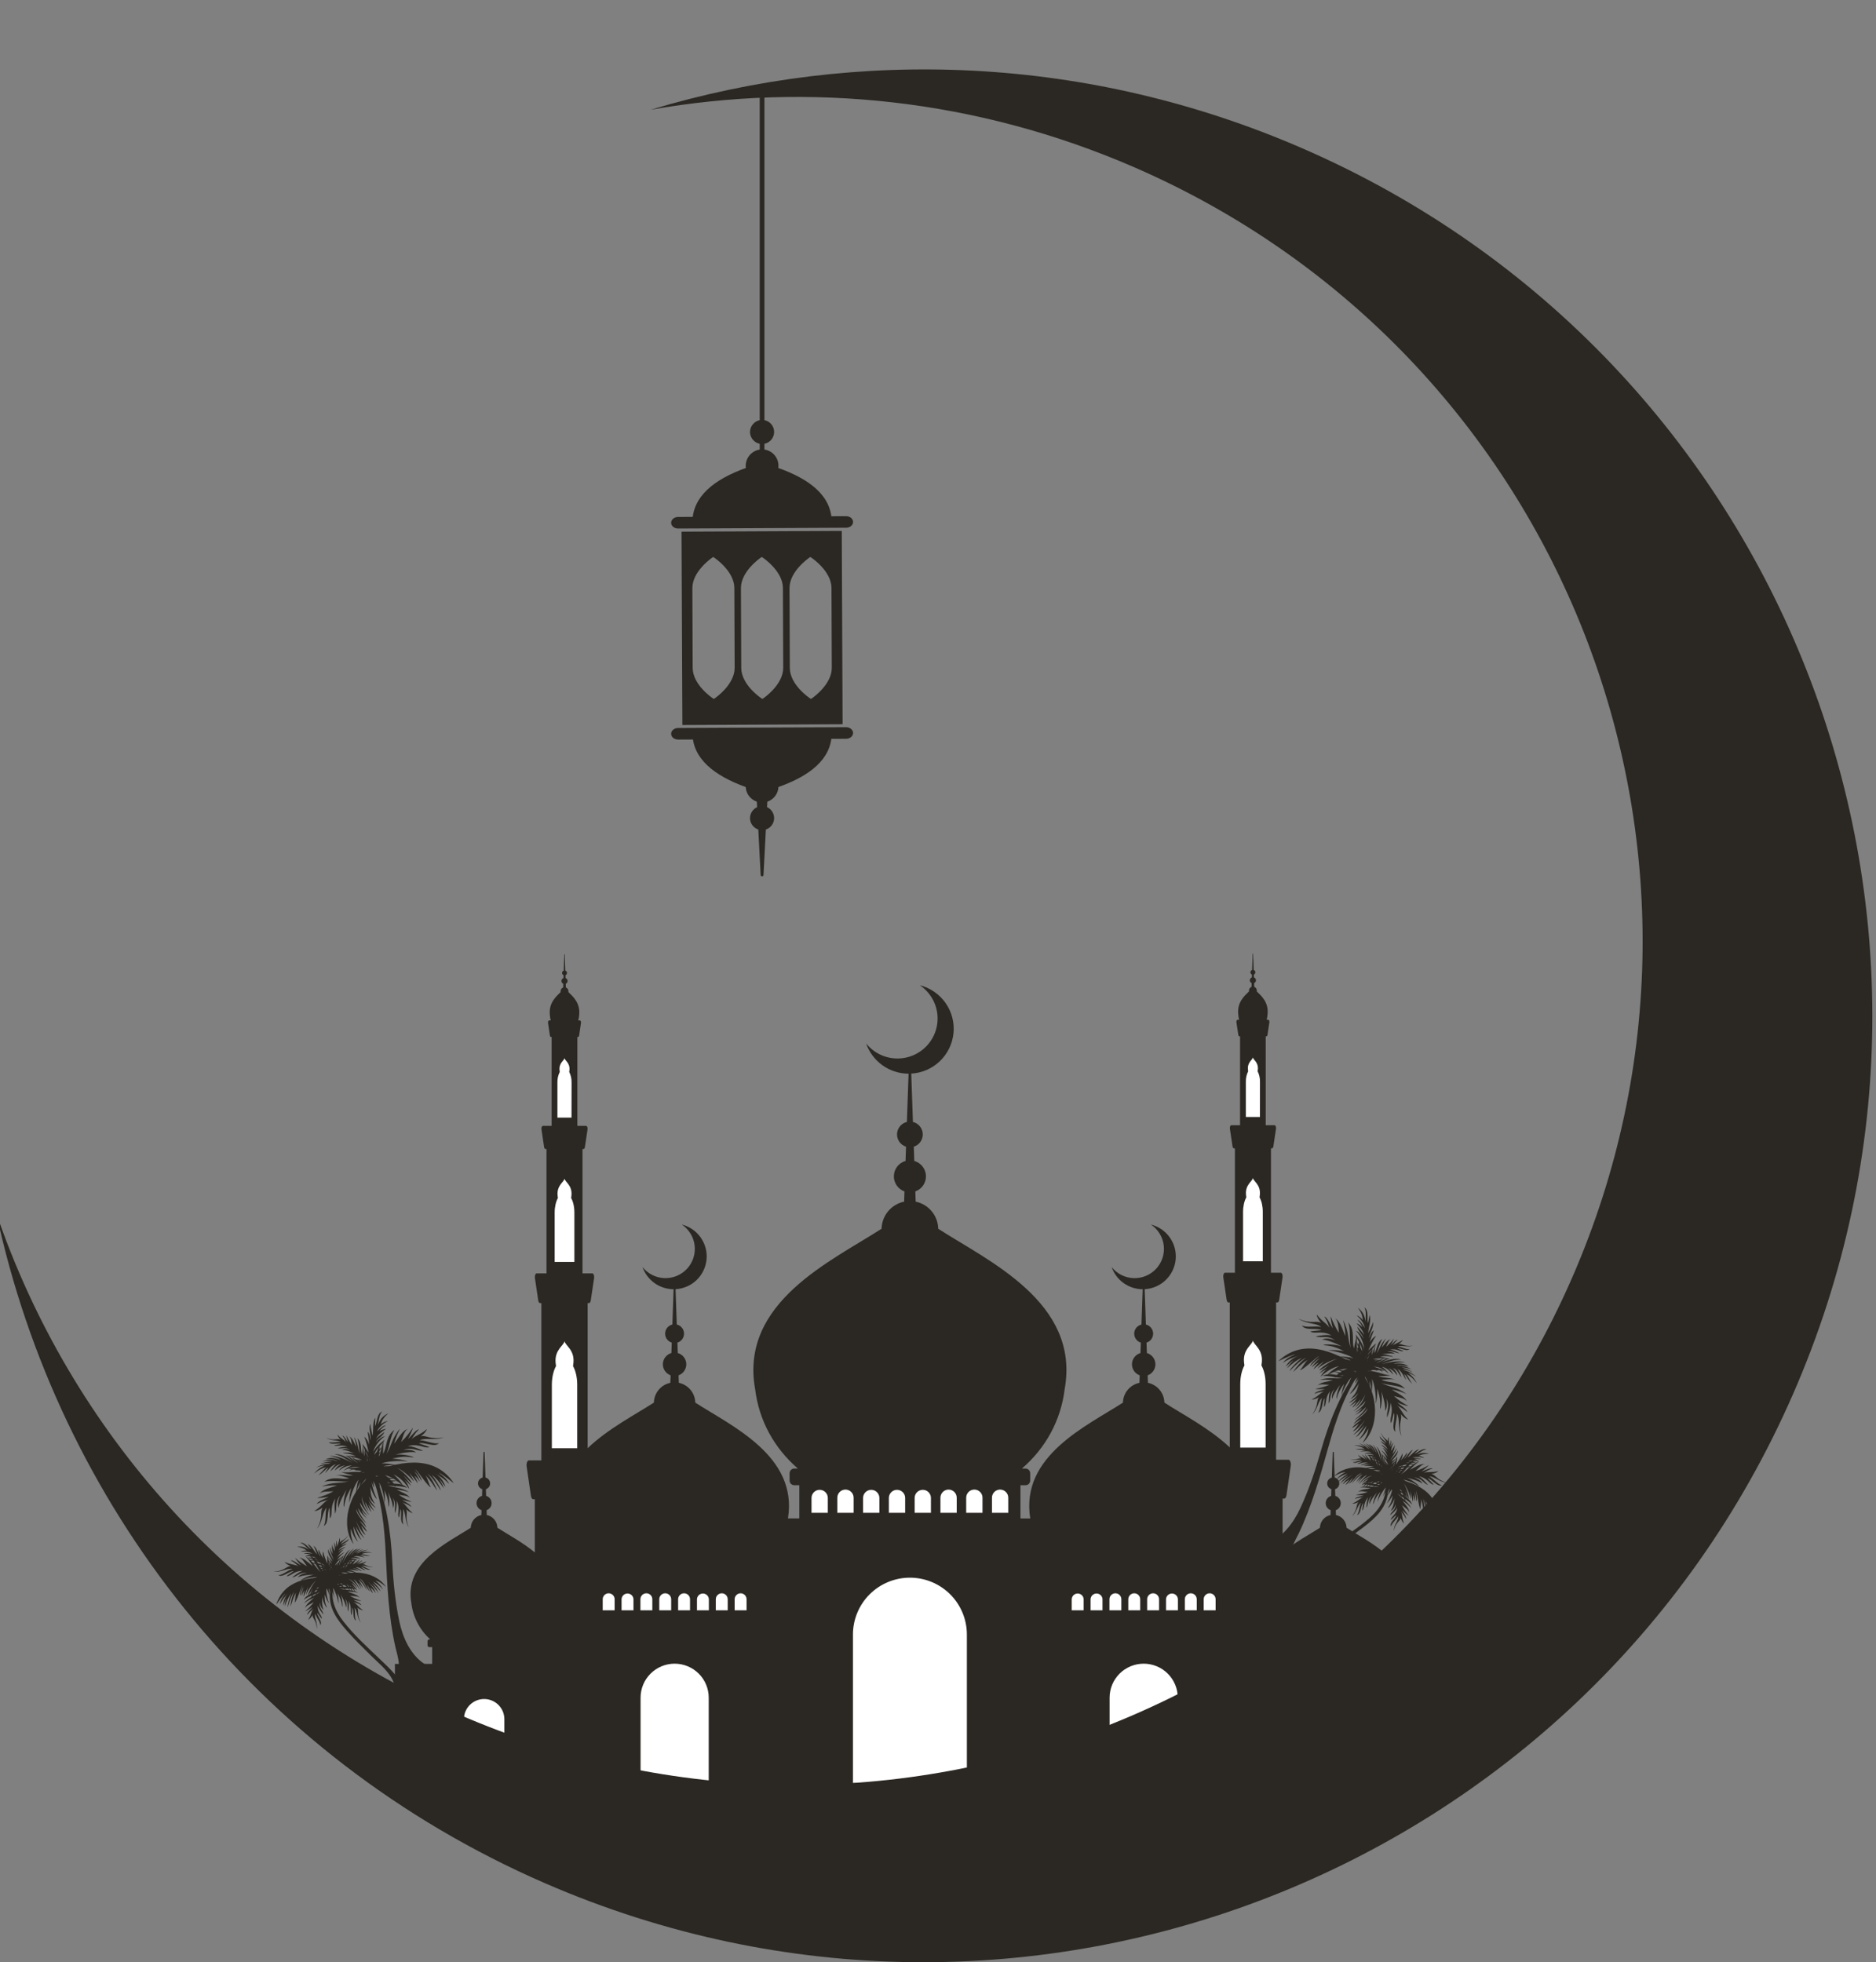 <svg width="477" height="499" viewBox="0 0 477 499" fill="none" xmlns="http://www.w3.org/2000/svg">
<rect x="0" y="0" width="477" height="499" fill="#808080" stroke="none"/>
<g clip-path="url(#clip0_1_4183)">
<path d="M91.554 371.49C93.09 372.509 92.963 372.823 93.102 373.151C92.469 372.074 90.371 371.178 89.282 370.422C89.68 370.949 90.493 371.573 91.029 372.078C90.033 371.559 88.911 370.198 87.869 370.162C88.557 370.49 89.399 371.289 90.045 371.843C88.722 370.828 86.658 369.613 85.065 369.834C86.802 370.146 87.901 371.007 89.646 372.054C86.895 370.587 85.264 370.166 83.782 370.291C84.623 370.374 85.945 370.726 86.72 371.285C85.585 370.887 83.894 370.414 82.83 371.162C83.653 370.963 85.256 371.174 85.878 371.609C84.975 371.38 84.153 370.917 81.894 371.633C82.957 371.494 84.107 371.573 84.465 371.708C83.42 371.724 82.007 371.947 81.551 372.316C82.373 372.052 83.247 371.99 84.099 372.134C83.212 372.384 82.704 372.026 80.342 373.193C80.252 373.239 81.981 372.617 82.589 372.696C81.394 373.177 80.356 374.04 79.862 374.757C81.103 373.67 82.071 373.312 82.954 373.106C82.222 373.69 81.621 374.68 80.906 375.145C81.999 374.759 82.595 373.644 83.525 373.195C83.306 373.513 82.651 374.507 82.665 374.586C83.501 373.857 84.274 372.561 85.465 372.352C84.81 372.75 84.33 373.585 83.977 374.141C84.814 373.628 85.473 372.368 86.636 372.414C86.039 372.648 85.216 373.382 85.166 373.988C85.748 373.328 86.879 372.72 87.784 372.666C87.234 372.849 86.403 373.438 86.212 373.972C87.385 373.068 88.373 372.68 89.461 372.68C88.824 372.891 87.766 373.519 87.395 373.996C89.146 373.036 90.278 372.869 91.538 373.149C90.666 373.098 89.425 373.404 88.83 373.966C89.969 373.499 90.965 373.41 91.7 373.587C91.172 373.51 90.635 373.639 90.2 373.948C91.173 373.818 92.16 373.852 93.122 374.048C92.837 374.03 91.977 373.984 91.475 374.382C92.413 374.183 94.355 374.962 95.273 374.978C94.425 373.217 92.724 371.446 91.554 371.49Z" fill="#2B2823"/>
<path d="M104.017 379.428C101.68 378.075 100.268 378.435 98.44 377.669C99.551 378.039 102.107 377.775 103.571 378.377C101.943 376.811 99.762 377.618 98.392 376.997C99.276 376.946 100.941 376.359 101.481 376.852C100.848 376.274 98.637 376.672 97.665 376.272C98.306 376.252 99.89 376.093 100.212 375.849C99.059 376.069 97.077 375.185 95.269 375.465C95.88 375.095 97.496 375.026 98.932 375.024C97.185 374.394 94.88 374.453 93.129 375.598C94.125 376.039 94.902 377.723 95.059 378.28C95.177 378.172 95.014 377.043 94.82 376.67C95.449 377.427 95.895 378.317 96.125 379.273C96.221 379.273 96.083 378.081 95.888 377.556C96.39 378.136 96.585 380.154 96.745 380.571C96.545 380.041 96.729 377.846 96.378 377.139C96.83 377.397 97.772 380.587 97.76 382.215C97.96 381.275 97.88 380.005 97.76 378.989C98.139 379.852 98.557 380.876 98.675 381.832C98.794 382.583 98.752 383.205 98.826 383.163C99.041 382.965 99.103 380.287 98.573 379.259C99.083 380.253 99.967 382.42 99.894 383.503C100.304 382.843 100.191 381.621 99.864 380.877C100.951 382.436 100.105 383.762 100.511 384.805C100.673 383.929 101.021 382.643 100.82 381.603C101.147 382.229 101.321 382.923 101.328 383.628C101.376 384.314 101.083 385.417 101.447 385.93C101.519 385.825 101.714 384.239 101.802 383.692C102.33 384.821 101.489 386.936 102.583 387.667C102.137 386.59 102.662 384.992 102.449 383.778C103.246 384.728 102.886 386.759 103.929 388.407C102.842 385.749 103.814 384.769 103.252 383.799C104.107 384.583 104.646 384.722 104.945 384.769C103.457 383.603 103.34 382.76 102.214 381.971C102.878 382.436 103.21 382.259 104.573 383.203C104.455 382.577 102.794 381.857 102.268 381.392C102.734 381.591 104.336 381.969 104.658 381.915C103.504 381.453 102.411 380.852 101.402 380.126C102.332 380.337 104.073 380.297 104.308 381.16C103.987 379.981 101.814 379.371 100.8 378.806C101.085 378.902 101.896 378.822 104.017 379.428Z" fill="#2B2823"/>
<path d="M90.027 365.409C91.145 367.198 90.89 368.319 91.537 369.726C91.223 368.866 91.372 366.86 90.864 365.731C92.131 366.966 91.549 368.691 92.059 369.748C92.079 369.055 92.501 367.739 92.103 367.329C92.571 367.81 92.302 369.55 92.645 370.311C92.645 369.808 92.734 368.566 92.92 368.309C92.774 369.216 93.517 370.744 93.336 372.165C93.611 371.678 93.629 370.414 93.597 369.291C94.133 370.643 94.141 372.446 93.28 373.841C92.91 373.076 91.571 372.503 91.129 372.394C91.211 372.299 92.101 372.394 92.4 372.543C91.791 372.068 91.081 371.74 90.324 371.583C90.324 371.507 91.262 371.583 91.679 371.728C91.213 371.348 89.621 371.243 89.288 371.132C89.709 371.277 91.43 371.082 91.993 371.331C91.78 370.983 89.253 370.315 87.974 370.364C88.707 370.182 89.707 370.221 90.507 370.293C89.789 369.974 89.031 369.756 88.253 369.643C87.655 369.567 87.173 369.613 87.205 369.555C87.348 369.383 89.458 369.273 90.276 369.665C89.48 369.287 87.761 368.653 86.912 368.729C87.42 368.393 88.384 368.452 88.976 368.693C87.727 367.878 86.705 368.57 85.874 368.275C86.561 368.128 87.561 367.826 88.384 367.961C87.888 367.722 87.342 367.601 86.791 367.61C86.251 367.588 85.396 367.842 84.98 367.57C85.062 367.512 86.303 367.321 86.731 367.242C85.831 366.844 84.189 367.56 83.582 366.721C84.438 367.045 85.681 366.598 86.639 366.737C85.876 366.141 84.289 366.465 82.968 365.687C85.082 366.482 85.831 365.687 86.603 366.111C85.968 365.461 85.847 365.047 85.807 364.809C86.759 365.946 87.424 366.017 88.069 366.88C87.689 366.371 87.818 366.103 87.046 365.063C87.54 365.141 88.143 366.423 88.522 366.824C88.354 366.465 88.022 365.22 88.055 364.968C88.444 365.86 88.94 366.701 89.533 367.472C89.346 366.751 89.334 365.387 88.653 365.224C89.587 365.447 90.111 367.132 90.583 367.914C90.51 367.691 90.559 367.055 90.027 365.409Z" fill="#2B2823"/>
<path d="M101.705 363.318C99.478 365.89 99.603 367.723 98.221 369.796C98.938 368.51 99.205 365.286 100.295 363.618C97.972 365.264 98.462 368.148 97.374 369.699C97.516 368.594 97.175 366.397 97.914 365.847C97.048 366.493 97.026 369.319 96.305 370.418C96.428 369.623 96.6 367.636 96.375 367.17C96.375 368.647 94.817 370.891 94.743 373.193C94.427 372.35 94.717 370.337 95.05 368.56C93.855 370.573 93.395 373.436 94.409 375.869C95.187 374.748 97.46 374.173 98.193 374.109C98.09 373.939 96.65 373.877 96.14 374.028C97.225 373.427 98.435 373.083 99.675 373.022C99.697 372.905 98.187 372.796 97.484 372.915C98.321 372.43 100.87 372.658 101.426 372.559C100.721 372.686 98.04 371.945 97.078 372.211C97.506 371.714 101.687 371.285 103.705 371.686C102.585 371.213 100.988 371.023 99.699 370.937C100.858 370.671 102.227 370.396 103.442 370.47C104.404 370.498 105.165 370.695 105.131 370.593C104.944 370.283 101.623 369.581 100.225 369.997C101.571 369.599 104.472 369.021 105.802 369.353C105.081 368.691 103.535 368.546 102.536 368.778C104.727 367.797 106.175 369.154 107.565 368.896C106.513 368.498 104.997 367.757 103.661 367.765C104.514 367.507 105.416 367.453 106.294 367.61C107.157 367.711 108.459 368.329 109.18 368.007C109.065 367.892 107.141 367.28 106.481 367.045C108.009 366.648 110.439 368.188 111.613 367.009C110.172 367.31 108.31 366.286 106.754 366.266C108.117 365.509 110.553 366.423 112.848 365.519C109.292 366.242 108.302 364.811 106.967 365.28C108.141 364.405 108.435 363.779 108.561 363.412C106.768 364.98 105.691 364.928 104.448 366.135C105.181 365.423 105.045 364.964 106.529 363.507C105.733 363.507 104.444 365.391 103.741 365.934C104.099 365.403 104.936 363.511 104.948 363.102C104.247 364.209 103.02 365.781 101.972 366.709C102.452 365.61 102.808 363.447 103.934 363.358C102.394 363.479 101.145 366.025 100.193 367.147C100.366 366.819 100.444 365.795 101.705 363.318Z" fill="#2B2823"/>
<path d="M81.77 378.015C84.746 376.729 86.377 377.363 88.66 376.697C87.284 376.984 84.278 376.3 82.443 376.823C84.603 375.185 87.09 376.449 88.817 375.902C87.772 375.718 85.867 374.785 85.158 375.306C85.993 374.71 88.572 375.487 89.787 375.147C89.026 375.034 87.162 374.622 86.811 374.288C88.154 374.71 90.642 373.935 92.757 374.521C92.082 373.994 90.168 373.686 88.453 373.481C90.624 372.974 93.363 373.368 95.289 374.978C94.046 375.376 92.879 377.264 92.614 377.906C92.486 377.761 92.841 376.439 93.124 376.02C92.267 376.833 91.61 377.832 91.202 378.94C91.088 378.926 91.419 377.526 91.725 376.928C91.046 377.548 90.53 379.925 90.281 380.401C90.596 379.804 90.68 377.155 91.2 376.36C90.626 376.606 89.046 380.275 88.839 382.219C88.726 381.07 89.007 379.568 89.295 378.373C88.724 379.349 88.084 380.512 87.803 381.635C87.556 382.515 87.519 383.261 87.437 383.201C87.208 382.945 87.513 379.733 88.289 378.584C87.54 379.691 86.192 382.162 86.118 383.456C85.72 382.613 86.029 381.172 86.517 380.331C85.001 382.036 85.823 383.736 85.192 384.925C85.122 383.853 84.887 382.273 85.276 381.062C84.797 381.762 84.491 382.565 84.383 383.406C84.23 384.217 84.423 385.575 83.919 386.133C83.85 385.998 83.838 384.08 83.81 383.414C83.013 384.688 83.728 387.328 82.32 388.057C83.001 386.835 82.601 384.857 83.025 383.44C81.947 384.459 82.087 386.928 80.611 388.751C82.28 385.734 81.258 384.43 82.065 383.354C80.935 384.167 80.272 384.259 79.91 384.271C81.85 383.088 82.101 382.1 83.559 381.317C82.704 381.778 82.324 381.516 80.571 382.456C80.8 381.728 82.882 381.1 83.575 380.619C82.991 380.794 81.027 381.017 80.65 380.907C81.86 380.587 83.638 379.914 84.784 379.236C83.646 379.359 81.575 379.067 81.174 380.063C81.722 378.701 84.397 378.288 85.688 377.747C85.341 377.799 84.385 377.578 81.77 378.015Z" fill="#2B2823"/>
<path d="M98.64 361.36C97.962 361.458 97.327 361.755 96.818 362.213C97.122 361.147 97.614 360.384 98.758 359.394C96.965 360.267 96.614 361.207 96.045 362.376C96.365 361.251 96.356 359.792 97.162 358.943C95.83 359.448 95.923 361.527 95.399 362.668C95.32 362.004 95.427 361.161 95.433 360.569C94.636 361.688 95.035 363.849 94.716 365.117C94.567 364.185 94.196 362.954 94.172 362.112C93.607 363.328 94.483 365.053 94.208 366.371C94.135 365.656 94.021 364.535 93.483 364.091C93.681 365.173 93.807 366.267 93.858 367.365C93.69 366.81 93.292 365.825 92.613 365.377C93.198 366.679 93.449 368.17 93.744 369.428C93.411 368.892 92.388 367.375 92.151 367.242C92.523 368.595 93.868 370.444 94.162 371.77C93.449 369.993 93.073 369.524 92.585 369.186C93.489 370.877 93.258 371.098 93.716 372.08C93.272 371.225 93.093 370.796 92.557 370.601C93.246 371.549 93.17 372.179 94.132 373.63C93.511 372.915 93.555 372.541 92.726 372.058C93.188 372.712 93.656 374.519 94.782 375.858C95.449 374.439 95.74 371.98 96.575 370.627C95.778 371.211 95.218 372.416 94.876 373.43C94.927 372.132 96.27 369.995 96.766 369.192C96.228 369.474 95.605 370.333 95.226 370.957C95.425 369.881 96.802 368.981 96.929 368.049C96.449 368.615 95.621 369.305 95.16 369.989C95.507 368.434 97.12 367.419 97.774 366.18C96.497 367.097 94.883 368.591 94.489 370.301C94.941 368.337 96.196 366.325 97.875 365.24C97.059 365.32 96.105 366.141 95.579 366.812C95.951 365.751 97.515 365.163 97.692 364.159C97.152 364.696 96.186 365.173 95.609 365.862C96.073 364.819 97.25 363.958 98.136 363.4C97.849 363.332 96.622 363.757 96.401 364.079C96.851 363.421 97.14 363.129 98.152 362.434C97.369 362.553 96.758 363.139 95.822 364.052C96.413 362.841 97.409 362.012 98.64 361.36Z" fill="#2B2823"/>
<path d="M94.423 374.403C94.975 374.837 99.891 377.552 100.574 378.111C100.528 377.538 98.749 375.636 97.881 375.085C98.624 375.413 99.96 375.614 102.397 377.798C102.241 377.109 100.705 375.493 100.076 374.934C100.819 375.332 102.329 376.095 104.06 378.657C103.835 377.714 103.366 376.847 102.699 376.143C103.116 376.644 103.229 376.514 104.572 377.92C103.703 376.393 103.054 375.872 102.58 375.25C103.104 375.664 104.52 377.158 104.739 377.158C104.303 376.061 102.249 373.978 100.97 373.29C102.12 373.712 104.372 375.574 105.265 376.791C105.323 376.773 104.42 374.91 103.771 374.354C104.319 374.793 105.689 376.467 106.219 377.188C106.301 377.188 105.741 375.855 105.291 375.201C105.544 375.483 105.99 375.674 106.711 376.791C106.791 376.743 106.113 375.063 105.199 374.008C105.641 374.517 105.898 374.479 107.227 376.618C107.227 376.021 106.486 374.791 105.544 373.614C106.408 374.223 108.785 378.109 109.565 378.202C109.039 377.693 108.751 375.759 108.097 375.147C108.765 375.771 109.105 375.974 111.131 379.071C110.59 377.487 109.766 376.014 108.699 374.723C109.782 375.66 110.796 376.91 112.067 379.049C111.999 378.266 110.553 375.978 109.776 375.042C110.936 375.942 111.611 376.707 112.864 378.506C112.499 377.347 112.023 376.735 111.669 376.121C112.097 376.469 112.422 377.085 113.288 378.156C112.932 377.099 112.364 375.725 110.517 374.63C112.189 375.624 113.175 376.256 114.208 377.413C113.679 376.268 112.778 375.36 111.557 374.555C112.495 374.821 115.453 377.288 115.406 377.214C110.944 370.426 102.988 371.012 94.423 374.403Z" fill="#2B2823"/>
<path d="M90.513 386.725C90.954 387.918 91.896 390.364 92.637 391.146C92.336 391.074 91.013 389.476 90.499 388.15C90.46 388.715 91.633 391.33 91.928 391.613C91.199 391.253 90.239 389.108 89.868 388.178C89.99 389.885 90.392 390.883 91.031 392.114C90.164 391.159 89.555 389.999 89.263 388.744C89.063 390.024 89.406 391.328 89.892 392.684C86.595 388.194 88.255 379.476 94.672 375.019C94.063 376.842 95.172 379.768 95.84 381.263C95.212 380.752 94.356 378.951 94.168 378.06C94.35 379.613 94.031 380.416 95.395 382.501C94.709 381.978 94.162 381.296 93.802 380.513C93.894 381.247 94.599 382.475 95.567 383.461C95.218 383.364 94.34 382.642 93.724 381.581C94.088 382.546 94.587 383.455 95.208 384.28C94.39 383.56 94.087 383.215 93.718 382.585C93.82 383.153 93.918 383.33 94.439 384.449C94.041 384.336 93.214 382.531 92.846 381.929C92.894 382.561 93.203 383.223 93.756 384.314C92.985 383.59 92.139 381.748 91.963 380.478C91.989 382.592 93.25 384.479 93.912 385.232C93.603 385.099 92.25 383.513 91.521 382.101C91.553 383.278 93.167 385.347 93.561 385.576C93.342 385.528 92.354 384.646 91.95 384.059C92.039 384.558 92.864 385.82 93.565 386.361C91.822 385.006 91.645 384.475 91.071 383.545C91.051 384.326 92.306 386.403 93.262 387.442C91.888 386.405 90.908 384.686 90.561 383.775C90.687 385.596 92.878 386.999 93.113 388.581C92.854 387.985 92.033 387.268 91.472 386.697C91.978 387.673 93.065 388.639 93.296 389.581C92.924 389.206 92.238 388.512 91.812 387.977C92.079 388.552 92.282 389.386 92.938 390.352C92.195 390.011 91.067 388.084 90.513 386.725Z" fill="#2B2823"/>
<path d="M108.035 423.221C104.29 420.796 102.4 416.394 101.531 412.303C100.498 407.425 99.98 402.166 99.739 397.073C99.376 389.647 98.237 381.843 95.347 374.944L94.506 375.157C97.119 381.432 97.777 388.719 98.091 395.431C98.46 403.299 98.82 411.182 100.527 418.803C100.926 420.56 101.749 422.89 101.286 424.73L108.035 423.221Z" fill="#2B2823"/>
<path d="M349.558 345.94C347.833 346.59 347.885 346.933 347.676 347.214C348.534 346.305 350.781 345.902 352.012 345.409C351.5 345.832 350.574 346.26 349.938 346.631C351.024 346.349 352.424 345.274 353.448 345.473C352.703 345.636 351.705 346.226 350.948 346.623C352.468 345.93 354.749 345.208 356.245 345.779C354.482 345.693 353.217 346.286 351.287 346.918C354.297 346.103 355.986 346.059 357.398 346.52C356.56 346.413 355.193 346.458 354.313 346.82C355.508 346.687 357.263 346.606 358.133 347.572C357.378 347.188 355.765 347.041 355.062 347.325C355.994 347.303 356.898 347.039 358.944 348.243C357.938 347.868 356.801 347.689 356.422 347.741C357.436 347.991 358.763 348.522 359.125 348.985C358.383 348.543 357.546 348.286 356.683 348.235C357.492 348.681 358.077 348.446 360.107 350.11C360.183 350.173 358.639 349.182 358.028 349.116C359.093 349.853 359.902 350.925 360.219 351.734C359.255 350.396 358.39 349.832 357.575 349.432C358.157 350.166 358.522 351.265 359.113 351.877C358.135 351.257 357.804 350.036 357 349.39C357.141 349.75 357.557 350.865 357.524 350.939C356.874 350.04 356.412 348.605 355.299 348.132C355.848 348.673 356.127 349.589 356.346 350.209C355.647 349.523 355.287 348.146 354.143 347.931C354.663 348.291 355.309 349.192 355.221 349.796C354.803 349.023 353.837 348.176 352.968 347.919C353.462 348.222 354.139 348.981 354.207 349.545C353.267 348.4 352.39 347.802 351.331 347.558C351.904 347.903 352.795 348.75 353.048 349.301C351.558 347.973 350.492 347.558 349.201 347.548C350.064 347.693 351.193 348.269 351.657 348.951C350.662 348.239 349.701 347.931 348.947 347.939C349.478 347.982 349.972 348.229 350.325 348.627C349.406 348.281 348.436 348.092 347.455 348.068C347.737 348.114 348.586 348.267 348.984 348.764C348.12 348.353 346.048 348.685 345.15 348.488C346.371 346.979 348.429 345.628 349.558 345.94Z" fill="#2B2823"/>
<path d="M335.624 350.887C338.214 350.092 339.499 350.764 341.449 350.42C340.283 350.531 337.851 349.7 336.292 349.959C338.228 348.798 340.172 350.072 341.646 349.776C340.797 349.527 339.305 348.583 338.67 348.941C339.417 348.519 341.483 349.402 342.52 349.231C341.899 349.068 340.391 348.559 340.13 348.249C341.206 348.72 343.335 348.303 345.034 348.983C344.522 348.484 342.963 348.054 341.562 347.73C343.409 347.508 345.64 348.082 347.09 349.591C346.024 349.79 344.885 351.264 344.606 351.777C344.514 351.646 344.927 350.585 345.203 350.261C344.42 350.857 343.784 351.626 343.345 352.507C343.251 352.483 343.654 351.354 343.962 350.887C343.343 351.338 342.698 353.272 342.449 353.632C342.765 353.161 343.078 350.98 343.578 350.37C343.08 350.521 341.439 353.417 341.088 355.007C341.1 354.045 341.469 352.821 341.817 351.865C341.255 352.62 340.622 353.525 340.285 354.429C340.001 355.135 339.901 355.751 339.839 355.693C339.672 355.461 340.218 352.829 340.965 351.946C340.246 352.795 338.903 354.715 338.724 355.785C338.471 355.051 338.857 353.884 339.343 353.232C337.933 354.508 338.459 355.989 337.829 356.916C337.867 356.025 337.817 354.693 338.248 353.735C337.788 354.271 337.463 354.908 337.298 355.594C337.098 356.252 337.132 357.395 336.664 357.812C336.618 357.693 336.784 356.103 336.822 355.55C336.053 356.532 336.397 358.782 335.164 359.259C335.84 358.309 335.688 356.633 336.16 355.498C335.174 356.246 335.065 358.303 333.676 359.672C335.336 357.325 334.609 356.152 335.373 355.333C334.364 355.906 333.814 355.93 333.505 355.9C335.218 355.095 335.523 354.3 336.796 353.783C336.045 354.087 335.756 353.841 334.22 354.457C334.475 353.872 336.256 353.544 336.873 353.208C336.373 353.3 334.728 353.306 334.427 353.181C335.655 352.992 336.855 352.653 338.001 352.173C337.049 352.173 335.359 351.742 334.937 352.529C335.515 351.451 337.768 351.35 338.885 351.02C338.602 351.03 337.831 350.762 335.624 350.887Z" fill="#2B2823"/>
<path d="M352.406 340.356C350.914 341.857 350.912 342.998 349.964 344.224C350.466 343.457 350.771 341.469 351.52 340.483C350.006 341.404 350.185 343.215 349.444 344.127C349.58 343.449 349.464 342.072 349.944 341.762C349.38 342.125 349.243 343.876 348.749 344.544C348.861 344.055 349.054 342.825 348.932 342.533C348.871 343.449 347.807 344.773 347.659 346.198C347.5 345.661 347.767 344.425 348.058 343.338C347.231 344.53 346.819 346.29 347.343 347.842C347.875 347.18 349.309 346.924 349.765 346.914C349.707 346.802 348.815 346.703 348.492 346.776C349.192 346.45 349.958 346.288 350.731 346.303C350.749 346.232 349.817 346.105 349.378 346.144C349.918 345.878 351.492 346.13 351.84 346.093C351.398 346.14 349.765 345.564 349.157 345.695C349.444 345.405 352.058 345.32 353.293 345.655C352.619 345.314 351.635 345.127 350.839 345.017C351.61 344.868 352.398 344.825 353.181 344.888C353.779 344.948 354.241 345.103 354.225 345.039C354.123 344.84 352.091 344.26 351.207 344.457C352.06 344.258 353.884 344.035 354.695 344.298C354.275 343.857 353.322 343.702 352.691 343.801C354.085 343.286 354.934 344.198 355.806 344.089C355.173 343.793 354.265 343.274 353.434 343.22C353.974 343.097 354.536 343.104 355.073 343.238C355.605 343.338 356.388 343.777 356.848 343.604C356.782 343.529 355.615 343.067 355.217 342.893C356.181 342.716 357.621 343.773 358.404 343.091C357.495 343.215 356.386 342.495 355.416 342.421C356.294 342.01 357.766 342.682 359.23 342.223C356.991 342.519 356.442 341.589 355.593 341.825C356.358 341.332 356.567 340.958 356.665 340.734C355.482 341.63 354.818 341.553 353.996 342.247C354.48 341.837 354.414 341.547 355.39 340.706C354.892 340.67 354.014 341.785 353.555 342.097C353.8 341.783 354.404 340.646 354.428 340.392C353.848 341.174 353.175 341.883 352.424 342.503C352.771 341.841 353.085 340.515 353.787 340.515C352.826 340.525 351.938 342.05 351.303 342.702C351.424 342.473 351.518 341.851 352.406 340.356Z" fill="#2B2823"/>
<path d="M341.504 335.701C343.098 338.706 342.562 340.472 343.442 342.793C343.032 341.38 343.498 338.178 342.811 336.309C344.703 338.432 343.578 341.133 344.289 342.887C344.398 341.779 345.223 339.706 344.629 339.013C345.328 339.837 344.715 342.59 345.169 343.839C345.225 343.044 345.508 341.056 345.83 340.658C345.496 342.097 346.512 344.634 346.065 346.892C346.563 346.142 346.733 344.109 346.808 342.308C347.518 344.536 347.324 347.43 345.791 349.575C345.283 348.307 343.201 347.24 342.502 347.013C342.643 346.87 344.06 347.132 344.524 347.395C343.6 346.566 342.498 345.959 341.303 345.622C341.303 345.502 342.805 345.735 343.458 346.007C342.751 345.347 340.213 345 339.695 344.777C340.355 345.059 343.135 344.938 344.01 345.413C343.707 344.833 339.727 343.479 337.67 343.425C338.865 343.215 340.468 343.386 341.743 343.592C340.673 343.073 339.401 342.499 338.201 342.298C337.257 342.099 336.471 342.131 336.528 342.04C336.779 341.779 340.173 341.841 341.442 342.557C340.219 341.865 337.522 340.656 336.154 340.682C337.006 340.199 338.544 340.404 339.466 340.853C337.554 339.406 335.837 340.404 334.54 339.839C335.656 339.68 337.297 339.307 338.598 339.615C337.826 339.17 336.959 338.916 336.068 338.873C335.204 338.778 333.793 339.09 333.166 338.607C333.303 338.522 335.317 338.357 336.012 338.273C334.618 337.552 331.899 338.504 331.019 337.081C332.357 337.695 334.405 337.116 335.923 337.444C334.765 336.401 332.184 336.747 330.146 335.351C333.449 336.852 334.728 335.679 335.923 336.435C334.977 335.321 334.829 334.646 334.785 334.248C336.18 336.178 337.241 336.369 338.172 337.826C337.618 336.969 337.857 336.552 336.733 334.799C337.518 334.978 338.343 337.102 338.905 337.78C338.674 337.184 338.281 335.15 338.365 334.749C338.799 335.985 339.64 337.792 340.452 338.923C340.233 337.744 340.371 335.558 339.295 335.218C340.767 335.681 341.418 338.444 342.084 339.748C342.018 339.416 342.175 338.398 341.504 335.701Z" fill="#2B2823"/>
<path d="M357.618 354.491C355.009 352.571 353.274 352.823 351.2 351.664C352.477 352.26 355.562 352.26 357.23 353.177C355.495 351.098 352.786 351.773 351.232 350.855C352.294 350.909 354.359 350.426 354.937 351.084C354.258 350.313 351.567 350.487 350.459 349.891C351.226 349.951 353.136 349.967 353.555 349.718C352.148 349.829 349.901 348.526 347.706 348.615C348.483 348.253 350.421 348.38 352.134 348.565C350.142 347.585 347.376 347.355 345.135 348.494C346.26 349.15 346.971 351.261 347.087 351.944C347.242 351.833 347.194 350.464 347.011 349.992C347.664 350.977 348.08 352.099 348.228 353.27C348.342 353.27 348.334 351.841 348.17 351.191C348.694 351.946 348.662 354.371 348.798 354.9C348.625 354.24 349.135 351.644 348.81 350.756C349.316 351.124 350.029 355.053 349.794 356.995C350.162 355.9 350.226 354.371 350.214 353.145C350.553 354.222 350.913 355.5 350.933 356.655C350.977 357.568 350.846 358.305 350.933 358.265C351.214 358.067 351.64 354.868 351.142 353.574C351.62 354.821 352.379 357.526 352.162 358.81C352.738 358.076 352.76 356.602 352.469 355.671C353.563 357.673 352.379 359.146 352.726 360.442C353.037 359.416 353.62 357.927 353.523 356.665C353.832 357.454 353.949 358.305 353.865 359.148C353.831 359.973 353.337 361.253 353.704 361.911C353.804 361.794 354.246 359.923 354.421 359.285C354.903 360.702 353.624 363.117 354.829 364.143C354.431 362.799 355.276 360.963 355.182 359.486C356.003 360.72 355.311 363.095 356.339 365.202C355.391 361.889 356.68 360.845 356.14 359.617C357.056 360.662 357.674 360.897 358.034 360.994C356.411 359.404 356.381 358.385 355.142 357.297C355.873 357.939 356.299 357.772 357.795 359.086C357.738 358.325 355.849 357.248 355.282 356.623C355.811 356.926 357.672 357.584 358.07 357.56C356.965 356.977 355.379 355.93 354.419 355.005C355.499 355.379 357.584 355.56 357.751 356.618C357.522 355.17 355.009 354.167 353.873 353.352C354.186 353.479 355.16 353.479 357.618 354.491Z" fill="#2B2823"/>
<path d="M344.928 334.482C345.566 334.73 346.117 335.161 346.51 335.721C346.454 334.614 346.147 333.761 345.255 332.54C346.814 333.795 346.936 334.785 347.227 336.059C347.167 334.89 347.504 333.475 346.91 332.463C348.093 333.258 347.537 335.246 347.788 336.488C348.018 335.858 348.101 335.013 348.229 334.435C348.756 335.705 347.87 337.718 347.904 339.026C348.261 338.152 348.9 337.039 349.111 336.222C349.388 337.534 348.147 339.018 348.115 340.364C348.348 339.682 348.713 338.615 349.334 338.305C348.898 339.314 348.53 340.351 348.233 341.41C348.521 340.909 349.131 340.036 349.896 339.744C349.033 340.883 348.454 342.278 347.884 343.439C348.328 342.992 349.665 341.741 349.922 341.65C349.254 342.886 347.531 344.387 346.934 345.612C348.027 344.039 348.5 343.666 349.051 343.455C347.786 344.902 347.964 345.168 347.296 346.025C347.92 345.29 348.191 344.912 348.758 344.832C347.874 345.602 347.806 346.224 346.542 347.43C347.308 346.872 347.35 346.498 348.266 346.214C347.669 346.747 346.804 348.4 345.406 349.456C345.075 347.925 345.346 345.464 344.83 343.956C345.47 344.701 345.753 345.999 345.858 347.067C346.099 345.79 345.261 343.405 344.968 342.515C345.43 342.912 345.842 343.886 346.071 344.58C346.129 343.489 344.982 342.3 345.075 341.364C345.416 342.024 346.071 342.88 346.364 343.65C346.364 342.06 345.032 340.708 344.673 339.354C345.711 340.533 346.948 342.35 346.948 344.105C346.948 342.091 346.179 339.841 344.775 338.414C345.554 338.672 346.299 339.686 346.661 340.459C346.536 339.342 345.145 338.418 345.199 337.4C345.597 338.044 346.436 338.724 346.846 339.527C346.627 338.406 345.675 337.303 344.934 336.562C345.231 336.562 346.328 337.247 346.472 337.611C346.183 336.87 345.968 336.522 345.135 335.623C345.872 335.914 346.33 336.617 347.045 337.72C346.757 336.42 345.972 335.391 344.928 334.482Z" fill="#2B2823"/>
<path d="M346.102 348.136C345.466 348.436 340.064 349.981 339.273 350.372C339.447 349.824 341.608 348.369 342.58 348.027C341.783 348.18 340.433 348.076 337.568 349.661C337.873 349.023 339.734 347.79 340.472 347.389C339.662 347.599 338.018 348.015 335.752 350.124C336.181 349.254 336.833 348.514 337.642 347.977C337.122 348.375 337.044 348.22 335.417 349.291C336.612 347.995 337.355 347.633 337.967 347.138C337.369 347.422 335.648 348.561 335.435 348.512C336.106 347.542 338.576 345.971 339.977 345.588C338.761 345.741 336.148 347.051 334.997 348.037C334.945 348.007 336.242 346.393 337.001 345.997C336.369 346.301 334.658 347.625 333.977 348.21C333.899 348.194 334.744 347.017 335.331 346.476C335.021 346.693 334.535 346.778 333.589 347.705C333.523 347.639 334.551 346.152 335.692 345.32C335.146 345.717 334.895 345.624 333.128 347.409C333.256 346.812 334.26 345.797 335.443 344.86C334.465 345.258 331.276 348.514 330.491 348.428C331.119 348.051 331.836 346.242 332.611 345.781C331.814 346.24 331.441 346.361 328.772 348.925C329.656 347.5 330.794 346.248 332.128 345.23C330.862 345.9 329.591 346.896 327.874 348.689C328.115 347.941 330.039 346.037 331.005 345.298C329.674 345.918 328.844 346.51 327.22 347.983C327.836 346.936 328.437 346.447 328.916 345.916C328.42 346.16 327.963 346.687 326.878 347.538C327.463 346.586 328.326 345.377 330.372 344.721C328.521 345.318 327.418 345.715 326.149 346.612C326.922 345.618 328.003 344.93 329.376 344.425C328.402 344.475 324.964 346.214 325.025 346.154C330.897 340.563 338.524 342.916 346.102 348.136Z" fill="#2B2823"/>
<path d="M347.138 361.02C346.441 362.088 344.973 364.258 344.077 364.853C344.386 364.853 346.035 363.589 346.832 362.412C346.746 362.972 345.011 365.264 344.662 365.467C345.459 365.268 346.871 363.406 347.451 362.581C346.947 364.219 346.332 365.099 345.431 366.159C346.49 365.422 347.344 364.429 347.913 363.273C347.822 364.565 347.194 365.751 346.411 366.972C350.636 363.334 350.979 354.467 345.734 348.685C345.919 350.595 344.18 353.199 343.192 354.507C343.919 354.149 345.158 352.585 345.541 351.76C345.015 353.233 345.143 354.085 343.35 355.813C344.133 355.456 344.816 354.915 345.342 354.234C345.087 354.928 344.121 355.968 342.951 356.711C343.314 356.695 344.332 356.19 345.17 355.292C344.6 356.152 343.909 356.926 343.119 357.59C344.077 357.073 344.449 356.795 344.949 356.272C344.724 356.803 344.599 356.956 343.828 357.928C344.24 357.906 345.453 356.337 345.943 355.827C345.744 356.423 345.304 357.007 344.517 357.955C345.431 357.425 346.67 355.817 347.124 354.618C346.622 356.673 344.971 358.23 344.157 358.818C344.487 358.755 346.162 357.514 347.19 356.302C346.895 357.441 344.856 359.096 344.421 359.232C344.645 359.232 345.806 358.594 346.332 358.113C346.132 358.58 345.045 359.623 344.24 359.995C346.244 359.065 346.537 358.588 347.304 357.808C347.148 358.574 345.457 360.317 344.29 361.116C345.864 360.412 347.206 358.955 347.748 358.148C347.216 359.893 344.76 360.77 344.18 362.259C344.567 361.734 345.527 361.221 346.204 360.79C345.491 361.629 344.212 362.326 343.776 363.191C344.224 362.909 345.049 362.396 345.583 361.961C345.194 362.46 344.808 363.229 343.951 364.024C344.762 363.845 346.294 362.221 347.138 361.02Z" fill="#2B2823"/>
<path d="M321.859 392.663C326.054 391.138 328.886 387.27 330.653 383.477C332.759 378.955 334.438 373.936 335.832 369.041C337.854 361.885 340.72 354.53 345.086 348.458L345.859 348.856C341.901 354.385 339.623 361.34 337.806 367.816C335.679 375.399 333.553 383 330.177 390.045C329.398 391.669 328.066 393.754 328.104 395.652L321.859 392.663Z" fill="#2B2823"/>
<path d="M85.574 398.025C85.026 399.383 85.249 399.532 85.305 399.814C85.237 398.821 86.205 397.298 86.579 396.316C86.55 396.841 86.301 397.61 86.181 398.18C86.597 397.395 86.723 395.994 87.386 395.509C87.083 396.032 86.89 396.932 86.717 397.586C87.127 396.328 87.928 394.605 89.059 394.036C88.063 395.03 87.735 396.079 87.067 397.544C88.207 395.358 89.085 394.34 90.103 393.756C89.591 394.187 88.888 395.012 88.625 395.72C89.189 394.95 90.079 393.879 91.105 393.889C90.478 394.124 89.529 394.99 89.312 395.553C89.796 394.996 90.127 394.324 91.92 393.764C91.165 394.161 90.452 394.72 90.28 394.968C90.966 394.509 91.984 394.018 92.446 394.056C91.791 394.254 91.194 394.605 90.705 395.082C91.396 394.847 91.569 394.384 93.625 394.088C93.703 394.088 92.3 394.45 91.94 394.776C92.831 394.569 93.763 394.61 94.633 394.893C93.705 394.75 92.756 394.859 91.884 395.207C92.619 395.261 93.451 395.634 94.123 395.616C93.24 395.857 92.356 395.396 91.551 395.521C91.836 395.632 92.704 395.984 92.728 396.044C91.86 395.942 90.782 395.447 89.914 395.845C90.511 395.815 91.201 396.141 91.677 396.344C90.904 396.386 89.914 395.861 89.177 396.413C89.665 396.302 90.531 396.413 90.834 396.781C90.057 396.612 89.246 396.723 88.543 397.095C88.982 396.966 89.784 396.978 90.137 397.24C88.972 397.179 88.145 397.37 87.448 397.858C87.954 397.709 88.924 397.644 89.378 397.789C87.811 397.95 87 398.349 86.303 399.099C86.848 398.671 87.793 398.316 88.43 398.413C87.48 398.612 86.793 399.009 86.392 399.457C86.701 399.171 87.108 399.015 87.53 399.019C86.838 399.373 86.209 399.839 85.671 400.399C85.849 400.26 86.388 399.842 86.892 399.876C86.191 400.162 85.275 401.55 84.681 401.971C84.466 400.444 84.793 398.522 85.574 398.025Z" fill="#2B2823"/>
<path d="M77.242 407.727C78.799 406.012 80.162 405.837 81.481 404.706C80.642 405.32 78.314 405.928 77.252 406.825C78.112 405.179 80.305 405.08 81.281 404.201C80.485 404.442 78.827 404.537 78.533 405.062C78.879 404.444 80.951 404.04 81.658 403.446C81.092 403.633 79.652 404.012 79.284 403.937C80.369 403.738 81.783 402.472 83.466 402.11C82.801 402.033 81.365 402.488 80.11 402.937C81.62 401.809 83.511 401.31 85.383 401.546C84.676 402.176 84.586 403.643 84.654 404.096C84.512 404.056 84.255 403.185 84.289 402.851C84.011 403.585 83.937 404.381 84.076 405.153C83.992 405.181 83.678 404.273 83.678 403.831C83.447 404.41 83.994 405.936 84.004 406.29C83.992 405.841 83.048 404.302 83.1 403.68C82.799 404.01 83.1 406.624 83.698 407.803C83.184 407.183 82.805 406.235 82.55 405.457C82.526 406.203 82.53 407.077 82.763 407.809C82.929 408.393 83.186 408.83 83.108 408.824C82.851 408.753 81.839 406.821 81.937 405.909C81.843 406.787 81.855 408.64 82.295 409.405C81.698 409.055 81.365 408.131 81.387 407.487C80.989 408.96 82.204 409.659 82.222 410.544C81.767 409.948 81.004 409.133 80.811 408.316C80.748 408.874 80.844 409.439 81.088 409.946C81.287 410.458 81.941 411.17 81.805 411.655C81.706 411.601 80.969 410.51 80.698 410.138C80.638 411.132 82.128 412.398 81.437 413.279C81.437 412.357 80.413 411.361 80.166 410.413C79.811 411.349 80.847 412.712 80.525 414.239C80.525 411.967 79.329 411.56 79.473 410.679C79.007 411.516 78.59 411.784 78.339 411.913C79.224 410.6 79.025 409.95 79.734 409.025C79.321 409.57 78.963 409.55 78.114 410.659C77.993 410.168 79.188 409.125 79.481 408.622C79.146 408.914 77.887 409.689 77.58 409.751C78.408 409.071 79.149 408.294 79.787 407.435C79.05 407.878 77.515 408.395 77.618 409.095C77.479 408.139 79.16 407.02 79.843 406.286C79.616 406.425 78.875 406.616 77.242 407.727Z" fill="#2B2823"/>
<path d="M83.866 393.372C83.938 395.048 84.599 395.658 84.802 396.869C84.625 396.165 83.637 394.925 83.464 393.959C83.189 395.334 84.334 396.199 84.46 397.121C84.139 396.678 83.28 396.01 83.358 395.563C83.266 396.087 84.209 397.105 84.324 397.749C84.101 397.423 83.492 396.652 83.256 396.557C83.754 397.083 83.952 398.413 84.701 399.262C84.302 399.063 83.731 398.25 83.252 397.503C83.503 398.626 84.3 399.806 85.479 400.329C85.382 399.665 85.999 398.687 86.236 398.417C86.143 398.391 85.607 398.86 85.477 399.087C85.662 398.504 85.978 397.97 86.4 397.527C86.368 397.477 85.802 397.952 85.585 398.23C85.718 397.773 86.706 396.988 86.872 396.763C86.672 397.05 85.456 397.695 85.203 398.117C85.189 397.795 86.537 396.221 87.394 395.678C86.836 395.889 86.198 396.364 85.712 396.771C86.038 396.241 86.434 395.757 86.89 395.332C87.242 395.016 87.581 394.827 87.535 394.803C87.364 394.756 85.942 395.632 85.583 396.256C85.93 395.66 86.778 394.467 87.358 394.132C86.878 394.132 86.276 394.615 85.997 395.038C86.449 393.943 87.421 393.935 87.832 393.37C87.32 393.583 86.533 393.835 86.059 394.295C86.275 393.912 86.579 393.586 86.945 393.342C87.288 393.086 87.961 392.863 88.107 392.502C88.029 392.502 87.137 392.935 86.822 393.074C87.234 392.418 88.615 392.14 88.641 391.319C88.226 391.915 87.218 392.184 86.649 392.71C86.88 391.977 88.057 391.476 88.571 390.373C87.545 391.84 86.712 391.665 86.394 392.285C86.517 391.575 86.414 391.251 86.336 391.076C86.222 392.247 85.822 392.593 85.784 393.446C85.806 392.943 85.601 392.826 85.643 391.8C85.356 392.072 85.531 393.191 85.463 393.613C85.414 393.303 85.077 392.341 84.942 392.192C85.086 392.949 85.137 393.721 85.093 394.491C84.894 393.937 84.296 393.042 84.667 392.629C84.159 393.195 84.567 394.529 84.605 395.253C84.295 394.653 84.048 394.022 83.866 393.372Z" fill="#2B2823"/>
<path d="M77.573 395.638C79.803 397.121 80.086 398.544 81.57 399.827C80.757 399.002 79.885 396.602 78.71 395.567C80.821 396.322 81.044 398.624 82.196 399.572C81.859 398.761 81.662 397.016 80.987 396.754C81.783 397.062 82.381 399.208 83.164 399.9C82.903 399.32 82.367 397.837 82.437 397.441C82.742 398.566 84.395 399.94 84.929 401.677C84.994 400.969 84.357 399.491 83.733 398.216C85.058 399.495 86.004 401.576 85.735 403.645C84.909 402.957 83.058 403.007 82.489 403.112C82.534 402.959 83.62 402.605 84.04 402.611C83.084 402.39 82.09 402.39 81.134 402.611C81.094 402.526 82.224 402.12 82.779 402.063C82.04 401.864 80.144 402.591 79.7 402.635C80.264 402.582 82.154 401.443 82.943 401.443C82.514 401.154 79.236 401.723 77.78 402.46C78.537 401.864 79.714 401.373 80.68 401.031C79.742 401.077 78.64 401.16 77.73 401.476C77.003 401.703 76.463 402.015 76.467 401.932C76.545 401.655 78.931 400.411 80.084 400.429C78.975 400.411 76.644 400.594 75.702 401.13C76.115 400.473 77.264 400.031 78.075 399.994C76.202 399.715 75.377 401.057 74.264 401.158C74.981 400.624 75.985 399.743 77.007 399.463C76.301 399.449 75.602 399.601 74.967 399.908C74.33 400.168 73.463 400.92 72.846 400.822C72.909 400.711 74.24 399.829 74.704 399.512C73.459 399.542 71.916 401.232 70.784 400.584C71.945 400.504 73.153 399.328 74.336 398.978C73.141 398.692 71.471 399.91 69.535 399.711C72.396 399.512 72.854 398.201 73.967 398.272C72.894 397.859 72.537 397.445 72.362 397.193C74.057 398.002 74.866 397.734 76.063 398.385C75.356 398 75.368 397.62 73.931 396.827C74.543 396.656 75.911 397.821 76.559 398.081C76.176 397.753 75.142 396.491 75.051 396.181C75.965 397.006 76.978 397.715 78.067 398.292C77.469 397.559 76.754 395.986 75.875 396.159C77.071 395.923 78.558 397.594 79.513 398.246C79.319 398.022 79.046 397.258 77.573 395.638Z" fill="#2B2823"/>
<path d="M89.946 396.237C88.603 397.205 88.452 398.085 87.556 398.912C88.042 398.383 88.54 396.887 89.243 396.221C87.964 396.738 87.861 398.159 87.171 398.771C87.371 398.262 87.458 397.181 87.868 397.006C87.386 397.205 87.05 398.552 86.584 398.994C86.733 398.63 87.046 397.706 86.982 397.463C86.811 398.163 85.821 399.053 85.52 400.132C85.468 399.697 85.837 398.777 86.199 397.972C85.403 398.791 84.859 400.095 85.054 401.361C85.55 400.918 86.683 400.902 87.032 400.953C87.002 400.86 86.333 400.669 86.076 400.685C86.654 400.522 87.262 400.495 87.853 400.606C87.876 400.552 87.179 400.331 86.839 400.309C87.287 400.172 88.46 400.57 88.731 400.584C88.386 400.566 87.211 399.912 86.739 399.93C86.998 399.743 89.01 400.011 89.912 400.429C89.442 400.077 88.717 399.807 88.119 399.622C88.729 399.603 89.339 399.67 89.93 399.82C90.378 399.942 90.715 400.121 90.709 400.069C90.659 399.9 89.179 399.194 88.474 399.234C89.153 399.196 90.581 399.25 91.167 399.556C90.904 399.159 90.195 398.92 89.699 398.916C90.84 398.699 91.364 399.512 92.047 399.538C91.601 399.228 90.974 398.711 90.344 398.564C90.775 398.537 91.205 398.613 91.599 398.787C91.998 398.932 92.534 399.371 92.91 399.298C92.868 399.23 92.035 398.723 91.755 398.536C92.516 398.524 93.48 399.53 94.167 399.099C93.456 399.077 92.699 398.383 91.976 398.198C92.703 398 93.741 398.701 94.922 398.53C93.169 398.473 92.87 397.684 92.189 397.755C92.84 397.475 93.051 397.211 93.155 397.052C92.131 397.592 91.633 397.449 90.91 397.878C91.336 397.624 91.324 397.389 92.191 396.867C91.814 396.777 90.996 397.525 90.597 397.704C90.828 397.493 91.442 396.69 91.492 396.497C90.946 397.027 90.337 397.488 89.679 397.87C90.03 397.405 90.448 396.419 90.986 396.505C90.249 396.39 89.366 397.453 88.795 397.878C89.12 397.293 89.506 396.742 89.946 396.237Z" fill="#2B2823"/>
<path d="M91.113 405.016C89.044 404.052 87.88 404.476 86.289 403.967C87.251 404.191 89.386 403.768 90.671 404.166C89.185 402.973 87.406 403.824 86.207 403.408C86.948 403.295 88.309 402.665 88.797 403.039C88.221 402.599 86.386 403.112 85.538 402.852C86.076 402.784 87.398 402.522 87.653 402.289C86.697 402.567 84.962 401.975 83.47 402.357C83.956 401.995 85.313 401.806 86.524 401.691C85.004 401.293 83.068 401.53 81.678 402.641C82.544 402.935 83.327 404.301 83.5 404.76C83.592 404.66 83.371 403.716 83.18 403.414C83.767 404.006 84.21 404.726 84.472 405.517C84.552 405.517 84.349 404.511 84.146 404.082C84.612 404.531 84.924 406.229 85.09 406.569C84.891 406.135 84.875 404.259 84.528 403.686C84.926 403.871 85.962 406.501 86.068 407.883C86.171 407.07 86.006 405.998 85.827 405.147C86.209 405.849 86.635 406.684 86.807 407.485C86.964 408.113 86.974 408.644 87.032 408.602C87.201 408.425 87.054 406.141 86.532 405.312C87.034 406.108 87.926 407.883 87.958 408.805C88.255 408.209 88.07 407.187 87.737 406.581C88.769 407.817 88.153 409.008 88.574 409.862C88.645 409.103 88.844 407.986 88.597 407.121C88.919 407.627 89.117 408.201 89.175 408.797C89.265 409.375 89.101 410.335 89.444 410.741C89.498 410.645 89.546 409.284 89.579 408.813C90.107 409.731 89.554 411.596 90.53 412.132C90.076 411.254 90.4 409.856 90.131 408.845C90.868 409.586 90.729 411.335 91.725 412.653C90.613 410.484 91.36 409.576 90.814 408.799C91.593 409.395 92.051 409.471 92.312 409.487C90.974 408.614 90.812 407.908 89.807 407.33C90.404 407.672 90.671 407.495 91.884 408.189C91.739 407.666 90.291 407.195 89.809 406.835C90.207 406.968 91.601 407.159 91.86 407.087C90.854 406.79 89.888 406.368 88.986 405.833C89.783 405.939 91.249 405.768 91.512 406.479C91.153 405.505 89.279 405.167 88.38 404.762C88.602 404.802 89.279 404.662 91.113 405.016Z" fill="#2B2823"/>
<path d="M76.454 394.605C76.938 394.365 77.482 394.274 78.018 394.342C77.346 393.784 76.687 393.505 75.502 393.376C77.064 393.134 77.693 393.593 78.597 394.104C77.888 393.507 77.247 392.559 76.343 392.366C77.436 392.096 78.296 393.491 79.147 394.004C78.904 393.535 78.458 393.034 78.191 392.649C79.211 393.018 79.902 394.615 80.679 395.294C80.364 394.619 80.057 393.651 79.699 393.09C80.607 393.629 80.804 395.149 81.569 395.887C81.298 395.386 80.874 394.601 81.027 394.072C81.379 394.867 81.784 395.637 82.238 396.378C82.101 395.94 81.922 395.117 82.163 394.513C82.362 395.626 82.858 396.712 83.226 397.666C83.204 397.167 83.197 395.718 83.286 395.523C83.645 396.574 83.591 398.385 83.987 399.383C83.663 397.902 83.698 397.427 83.872 396.998C84.035 398.51 84.282 398.55 84.422 399.397C84.33 398.64 84.256 398.278 84.519 397.91C84.491 398.838 84.82 399.216 84.838 400.596C84.925 399.85 84.73 399.626 85.057 398.938C85.045 399.572 85.543 400.963 85.406 402.343C84.342 401.719 83.059 400.244 81.91 399.739C82.683 399.765 83.587 400.291 84.262 400.802C83.653 399.977 81.822 399.192 81.147 398.886C81.623 398.828 82.412 399.111 82.94 399.345C82.342 398.729 81.035 398.765 80.537 398.216C81.101 398.367 81.948 398.445 82.551 398.683C81.635 397.827 80.133 397.888 79.165 397.375C80.404 397.399 82.119 397.648 83.135 398.586C81.968 397.509 80.254 396.755 78.675 396.813C79.241 396.497 80.229 396.602 80.866 396.813C80.153 396.29 78.874 396.614 78.312 396.032C78.91 396.141 79.743 396.018 80.426 396.207C79.659 395.736 78.512 395.704 77.685 395.738C77.842 395.565 78.828 395.29 79.115 395.402C78.53 395.173 78.213 395.113 77.245 395.115C77.808 394.839 78.464 394.948 79.482 395.115C78.555 394.573 77.54 394.481 76.454 394.605Z" fill="#2B2823"/>
<path d="M85.601 401.339C85.275 401.79 82.114 404.935 81.715 405.513C81.626 405.068 82.572 403.233 83.11 402.623C82.616 403.037 81.64 403.484 80.255 405.68C80.223 405.122 81.052 403.557 81.406 402.995C80.924 403.454 79.941 404.372 79.17 406.698C79.138 405.932 79.309 405.171 79.666 404.492C79.466 404.963 79.341 404.889 78.622 406.253C78.953 404.903 79.337 404.364 79.572 403.788C79.261 404.215 78.504 405.662 78.337 405.71C78.435 404.782 79.55 402.748 80.375 401.945C79.592 402.518 78.275 404.428 77.857 405.549C77.809 405.549 78.096 403.937 78.471 403.363C78.15 403.816 77.475 405.388 77.216 406.052C77.156 406.072 77.293 404.935 77.495 404.335C77.363 404.605 77.064 404.847 76.755 405.853C76.684 405.835 76.831 404.414 77.305 403.402C77.078 403.885 76.873 403.913 76.323 405.827C76.188 405.376 76.495 404.281 76.959 403.18C76.431 403.832 75.457 407.302 74.881 407.553C75.172 407.05 74.977 405.521 75.343 404.911C74.969 405.533 74.746 405.762 73.877 408.556C73.949 407.234 74.26 405.936 74.793 404.724C74.17 405.674 73.668 406.849 73.158 408.747C73.041 408.139 73.652 406.084 74.04 405.203C73.353 406.143 73.003 406.871 72.435 408.511C72.463 407.553 72.694 406.984 72.833 406.436C72.581 406.793 72.467 407.332 72.037 408.338C72.04 407.108 72.525 405.928 73.389 405.05C72.329 406.171 71.716 406.871 71.176 407.98C71.334 406.986 71.823 406.106 72.57 405.227C71.915 405.636 70.19 408.159 70.212 408.093C72.164 401.975 78.353 400.659 85.601 401.339Z" fill="#2B2823"/>
<path d="M93.589 402.261C94.33 402.937 95.832 404.35 96.179 405.125C96.217 404.883 95.446 403.44 94.631 402.671C95.057 402.808 96.623 404.446 96.733 404.742C96.689 404.102 95.412 402.754 94.842 402.215C95.831 402.682 96.696 403.374 97.368 404.235C96.933 403.318 96.269 402.527 95.44 401.939C96.436 402.17 97.278 402.808 98.129 403.567C95.838 399.82 88.966 398.459 83.787 401.842C85.301 401.933 87.106 403.611 87.996 404.545C87.813 403.933 86.753 402.772 86.159 402.372C87.239 402.969 87.922 402.969 89.036 404.585C88.86 403.931 88.526 403.33 88.064 402.836C88.572 403.12 89.259 404.002 89.685 405.002C89.721 404.716 89.458 403.861 88.867 403.094C89.464 403.646 89.978 404.281 90.392 404.98C90.113 404.167 89.952 403.843 89.596 403.39C89.98 403.633 90.084 403.75 90.741 404.471C90.777 404.147 89.707 403.005 89.378 402.561C89.825 402.782 90.215 403.205 90.852 403.937C90.558 403.158 89.458 401.993 88.588 401.49C90.125 402.134 91.125 403.617 91.478 404.324C91.478 404.058 90.721 402.597 89.908 401.645C90.759 402.017 91.787 403.814 91.834 404.169C91.864 403.994 91.518 403.008 91.211 402.537C91.548 402.752 92.221 403.73 92.406 404.404C91.94 402.724 91.609 402.438 91.097 401.742C91.675 401.959 92.816 403.493 93.288 404.505C92.942 403.187 91.982 401.961 91.42 401.438C92.713 402.068 93.079 404.09 94.165 404.73C93.806 404.364 93.529 403.551 93.282 402.969C93.842 403.631 94.221 404.714 94.838 405.155C94.677 404.772 94.376 404.062 94.113 403.593C94.454 403.957 95.004 404.354 95.507 405.121C95.484 404.463 94.414 403.072 93.589 402.261Z" fill="#2B2823"/>
<path d="M102.149 428.244C100.715 425.762 98.61 423.85 96.49 421.828C93.267 418.757 89.917 415.704 87.228 412.226C85.377 409.824 84.24 407.274 84.603 404.11C84.729 403.091 84.936 402.083 85.222 401.096C85.071 400.987 84.925 400.87 84.786 400.747C84.336 402.241 83.953 403.748 83.866 405.296C83.65 409.105 85.808 411.975 88.164 414.672C90.114 416.903 92.293 419.008 94.421 421.115C96.102 422.778 98.12 424.414 99.353 426.392C100.586 428.37 101.058 430.504 98.976 432.132C100.789 431.721 102.629 431.236 104.113 430.047C103.151 429.831 102.603 429.03 102.149 428.244Z" fill="#2B2823"/>
<path d="M352.573 372.412C352.848 373.849 352.603 373.95 352.495 374.201C352.75 373.245 352.097 371.559 351.916 370.524C351.844 371.044 351.939 371.847 351.951 372.43C351.692 371.581 351.838 370.188 351.282 369.577C351.481 370.15 351.495 371.07 351.539 371.744C351.38 370.43 350.924 368.59 349.922 367.812C350.706 368.969 350.83 370.07 351.202 371.637C350.507 369.265 349.84 368.105 348.954 367.337C349.37 367.86 349.904 368.804 350.025 369.548C349.627 368.685 348.952 367.465 347.944 367.276C348.513 367.628 349.278 368.667 349.376 369.251C349.005 368.611 348.81 367.89 347.159 367.005C347.824 367.53 348.416 368.226 348.535 368.502C347.95 367.92 347.045 367.244 346.585 367.192C347.19 367.511 347.708 367.971 348.097 368.532C347.464 368.17 347.384 367.681 345.424 366.993C345.35 366.968 346.655 367.602 346.946 367.987C346.11 367.615 345.189 367.477 344.281 367.59C345.218 367.628 346.129 367.916 346.918 368.423C346.185 368.335 345.296 368.544 344.641 368.397C345.46 368.794 346.416 368.52 347.183 368.794C346.882 368.848 345.962 369.027 345.928 369.081C346.798 369.148 347.954 368.866 348.729 369.424C348.131 369.277 347.41 369.466 346.902 369.575C347.653 369.774 348.725 369.438 349.342 370.122C348.884 369.923 348.013 369.856 347.645 370.164C348.441 370.148 349.216 370.413 349.836 370.911C349.438 370.712 348.641 370.559 348.242 370.746C349.4 370.909 350.165 371.253 350.764 371.869C350.296 371.625 349.356 371.374 348.884 371.43C350.392 371.889 351.109 372.436 351.649 373.304C351.196 372.782 350.338 372.251 349.695 372.225C350.587 372.611 351.185 373.126 351.487 373.64C351.241 373.3 350.872 373.067 350.457 372.992C351.069 373.471 351.596 374.049 352.015 374.702C351.868 374.531 351.418 374.018 350.918 373.954C351.551 374.37 352.184 375.908 352.684 376.435C353.196 374.998 353.248 373.058 352.573 372.412Z" fill="#2B2823"/>
<path d="M358.89 383.527C357.694 381.54 356.386 381.112 355.304 379.751C356.007 380.514 358.176 381.555 359.047 382.639C358.517 380.85 356.384 380.343 355.595 379.293C356.324 379.679 357.939 380.089 358.129 380.665C357.908 379.991 355.949 379.198 355.37 378.478C355.892 378.769 357.23 379.419 357.607 379.415C356.581 379.017 355.434 377.499 353.856 376.831C354.523 376.882 355.848 377.604 356.991 378.284C355.728 376.884 353.969 376.029 352.085 375.898C352.659 376.654 352.458 378.109 352.31 378.542C352.458 378.53 352.88 377.723 352.908 377.391C353.04 378.164 352.96 378.958 352.675 379.689C352.751 379.733 353.225 378.894 353.324 378.469C353.442 379.081 352.609 380.474 352.527 380.82C352.625 380.383 353.848 379.055 353.922 378.435C354.155 378.814 353.348 381.321 352.537 382.364C353.161 381.856 353.715 380.995 354.115 380.283C353.993 381.019 353.824 381.873 353.454 382.549C353.179 383.09 352.842 383.472 352.922 383.48C353.187 383.46 354.549 381.756 354.629 380.842C354.553 381.722 354.187 383.537 353.605 384.205C354.254 383.974 354.764 383.132 354.866 382.498C354.969 384.018 353.647 384.471 353.46 385.338C354.019 384.849 354.926 384.185 355.272 383.42C355.227 383.98 355.024 384.516 354.687 384.966C354.39 385.431 353.615 386.006 353.655 386.507C353.764 386.473 354.697 385.543 355.033 385.233C354.902 386.211 353.195 387.177 353.705 388.173C353.878 387.266 355.077 386.485 355.497 385.6C355.665 386.594 354.386 387.729 354.41 389.288C354.844 387.057 356.099 386.886 356.125 385.996C356.424 386.906 356.78 387.248 357.001 387.423C356.386 385.966 356.704 385.366 356.204 384.324C356.505 384.939 356.862 384.986 357.481 386.238C357.692 385.779 356.722 384.527 356.529 383.976C356.804 384.326 357.898 385.33 358.178 385.447C357.497 384.622 356.919 383.717 356.457 382.752C357.095 383.33 358.503 384.13 358.268 384.797C358.589 383.885 357.153 382.466 356.623 381.617C356.81 381.804 357.499 382.124 358.89 383.527Z" fill="#2B2823"/>
<path d="M355.151 368.17C354.752 369.802 353.993 370.275 353.557 371.424C353.866 370.768 355.075 369.739 355.43 368.824C355.43 370.227 354.145 370.856 353.836 371.736C354.234 371.362 355.209 370.872 355.218 370.418C355.207 370.951 354.087 371.768 353.85 372.376C354.133 372.098 354.878 371.458 355.125 371.418C354.527 371.84 354.085 373.108 353.189 373.803C353.615 373.688 354.336 372.996 354.948 372.354C354.485 373.408 353.476 374.414 352.219 374.702C352.442 374.068 352.02 372.992 351.842 372.68C351.94 372.68 352.376 373.235 352.46 373.475C352.39 372.867 352.182 372.282 351.852 371.766C351.894 371.724 352.368 372.301 352.519 372.615C352.474 372.14 351.655 371.18 351.537 370.927C351.687 371.247 352.749 372.12 352.916 372.575C352.992 372.261 351.97 370.458 351.235 369.762C351.743 370.076 352.274 370.665 352.677 371.154C352.458 370.571 352.162 370.02 351.796 369.516C351.51 369.138 351.215 368.888 351.265 368.874C351.442 368.86 352.659 369.993 352.902 370.663C352.677 370.009 352.079 368.675 351.567 368.24C352.037 368.339 352.535 368.92 352.729 369.387C352.496 368.228 351.533 368.033 351.249 367.399C351.711 367.705 352.444 368.105 352.812 368.643C352.672 368.227 352.436 367.85 352.123 367.542C351.838 367.224 351.219 366.876 351.145 366.495C351.223 366.507 352.016 367.105 352.296 367.302C352.018 366.578 350.713 366.039 350.848 365.23C351.141 365.894 352.077 366.351 352.529 366.97C352.444 366.206 351.384 365.489 351.091 364.308C351.816 365.944 352.669 365.932 352.862 366.602C352.876 365.88 353.041 365.582 353.151 365.425C353.037 366.596 353.364 367.015 353.239 367.856C353.312 367.359 353.535 367.284 353.693 366.266C353.922 366.59 353.535 367.643 353.519 368.081C353.629 367.785 354.143 366.906 354.304 366.785C354.015 367.5 353.814 368.249 353.707 369.013C354.007 368.506 354.768 367.743 354.483 367.266C354.882 367.92 354.217 369.152 354.039 369.85C354.466 369.329 354.838 368.766 355.151 368.17Z" fill="#2B2823"/>
<path d="M360.891 371.599C358.417 372.628 357.867 373.97 356.162 374.944C357.12 374.29 358.435 372.104 359.789 371.311C357.572 371.648 356.909 373.865 355.606 374.574C356.094 373.843 356.622 372.167 357.335 372.04C356.497 372.189 355.493 374.183 354.594 374.712C354.961 374.191 355.779 372.839 355.779 372.438C355.264 373.483 353.377 374.517 352.521 376.119C352.59 375.411 353.501 374.087 354.357 372.938C352.81 373.932 351.481 375.803 351.348 377.884C352.292 377.367 354.098 377.771 354.636 377.983C354.622 377.824 353.624 377.27 353.212 377.188C354.192 377.149 355.168 377.336 356.064 377.733C356.12 377.657 355.09 377.043 354.554 376.88C355.317 376.832 357.04 377.904 357.469 378.031C356.925 377.87 355.287 376.389 354.515 376.242C354.991 376.043 358.1 377.236 359.385 378.23C358.759 377.496 357.696 376.793 356.813 376.274C357.726 376.498 358.791 376.791 359.624 377.268C360.295 377.629 360.765 378.041 360.775 377.957C360.753 377.671 358.65 375.992 357.514 375.789C358.608 375.988 360.859 376.61 361.683 377.317C361.405 376.592 360.361 375.94 359.574 375.747C361.464 375.833 362.016 377.307 363.09 377.62C362.492 376.958 361.671 375.902 360.723 375.433C361.418 375.554 362.075 375.838 362.64 376.26C363.215 376.638 363.92 377.54 364.544 377.564C364.504 377.443 363.349 376.324 362.972 375.922C364.189 376.19 365.362 378.14 366.613 377.723C365.49 377.423 364.532 376.035 363.426 375.467C364.655 375.417 366.06 376.93 368.008 377.107C365.241 376.353 365.042 374.988 363.934 374.847C365.068 374.648 365.496 374.306 365.727 374.093C363.908 374.562 363.165 374.145 361.867 374.556C362.634 374.314 362.695 373.938 364.257 373.437C363.689 373.151 362.124 374.034 361.438 374.163C361.877 373.916 363.134 372.875 363.281 372.587C362.226 373.222 361.096 373.725 359.917 374.083C360.64 373.475 361.648 372.072 362.474 372.41C361.343 371.949 359.566 373.302 358.504 373.759C358.72 373.602 359.134 372.907 360.891 371.599Z" fill="#2B2823"/>
<path d="M348.632 369.82C349.763 371.026 349.743 371.921 350.456 372.901C350.082 372.291 349.881 370.726 349.319 369.935C350.476 370.688 350.303 372.104 350.863 372.835C350.769 372.3 350.885 371.223 350.516 370.971C350.948 371.269 351.022 372.644 351.396 373.169C351.319 372.783 351.197 371.815 351.289 371.579C351.321 372.298 352.123 373.368 352.211 374.477C352.345 374.062 352.159 373.086 351.96 372.229C352.58 373.183 352.866 374.568 352.432 375.773C352.034 375.244 350.922 375.012 350.57 374.996C350.616 374.91 351.309 374.851 351.566 374.914C351.029 374.644 350.438 374.501 349.837 374.497C349.823 374.439 350.55 374.356 350.889 374.399C350.474 374.179 349.249 374.344 348.978 374.308C349.321 374.356 350.6 373.938 351.068 374.048C350.851 373.815 348.825 373.694 347.859 373.93C348.389 373.676 349.156 373.551 349.775 373.481C349.179 373.348 348.568 373.298 347.958 373.332C347.496 373.366 347.134 373.477 347.148 373.427C347.229 373.272 348.817 372.861 349.5 373.03C348.843 372.861 347.431 372.632 346.795 372.831C347.13 372.495 347.873 372.392 348.359 372.483C347.281 372.052 346.612 372.742 345.937 372.644C346.435 372.426 347.15 372.048 347.795 372.014C347.378 371.906 346.941 371.899 346.52 371.992C346.106 372.06 345.49 372.39 345.126 372.243C345.18 372.185 346.094 371.845 346.407 371.718C345.662 371.561 344.522 372.358 343.931 371.807C344.632 371.925 345.508 371.388 346.259 371.344C345.584 371.004 344.429 371.499 343.301 371.108C345.032 371.386 345.479 370.669 346.132 370.869C345.548 370.472 345.391 370.17 345.319 369.993C346.222 370.72 346.739 370.673 347.365 371.233C346.996 370.903 347.052 370.676 346.301 369.997C346.7 369.981 347.351 370.871 347.696 371.122C347.51 370.871 347.062 369.967 347.05 369.766C347.484 370.391 347.993 370.961 348.566 371.462C348.309 370.937 348.088 369.891 347.544 369.871C348.289 369.897 348.952 371.112 349.434 371.639C349.229 371.007 348.96 370.398 348.632 369.82Z" fill="#2B2823"/>
<path d="M345.799 378.212C348.012 377.663 349.073 378.301 350.735 378.105C349.739 378.142 347.733 377.31 346.404 377.457C348.091 376.564 349.673 377.745 350.93 377.566C350.225 377.314 349.012 376.435 348.458 376.709C349.107 376.387 350.808 377.24 351.693 377.147C351.177 376.978 349.928 376.469 349.725 376.193C350.609 376.648 352.424 376.391 353.826 377.059C353.428 376.612 352.123 376.167 350.958 375.823C352.523 375.723 354.38 376.324 355.539 377.681C354.633 377.805 353.601 378.995 353.348 379.413C353.276 379.297 353.675 378.419 353.92 378.152C353.23 378.622 352.658 379.245 352.248 379.971C352.171 379.947 352.561 379.005 352.846 378.623C352.302 378.975 351.669 380.581 351.452 380.884C351.74 380.5 352.107 378.659 352.557 378.162C352.129 378.268 350.609 380.649 350.241 381.987C350.294 381.168 350.663 380.15 351.001 379.347C350.491 379.963 349.914 380.701 349.589 381.454C349.316 382.05 349.203 382.559 349.153 382.507C349.023 382.309 349.607 380.088 350.278 379.375C349.631 380.063 348.41 381.629 348.207 382.531C348.03 381.893 348.406 380.919 348.85 380.389C347.601 381.404 347.976 382.692 347.4 383.45C347.476 382.692 347.494 381.557 347.904 380.754C347.49 381.189 347.185 381.716 347.014 382.291C346.814 382.839 346.791 383.813 346.376 384.145C346.342 384.042 346.557 382.696 346.615 382.229C345.92 383.024 346.105 384.958 345.044 385.302C345.659 384.529 345.607 383.096 346.066 382.152C345.199 382.748 345.012 384.485 343.777 385.586C345.285 383.67 344.725 382.637 345.41 381.979C344.532 382.416 344.068 382.402 343.817 382.366C345.301 381.77 345.593 381.106 346.693 380.73C346.046 380.951 345.811 380.73 344.488 381.174C344.731 380.691 346.249 380.498 346.785 380.243C346.358 380.297 344.97 380.22 344.723 380.098C345.768 379.999 346.796 379.77 347.785 379.419C346.988 379.369 345.575 378.92 345.183 379.57C345.721 378.681 347.625 378.707 348.583 378.482C348.3 378.482 347.663 378.226 345.799 378.212Z" fill="#2B2823"/>
<path d="M362.182 370.798C361.753 370.469 361.236 370.275 360.696 370.241C361.463 369.822 362.164 369.675 363.351 369.772C361.865 369.238 361.16 369.573 360.164 369.897C360.973 369.452 361.786 368.639 362.71 368.621C361.69 368.148 360.577 369.353 359.645 369.693C359.973 369.279 360.505 368.872 360.84 368.546C359.77 368.715 358.782 370.148 357.89 370.667C358.33 370.07 358.816 369.172 359.284 368.679C358.288 369.035 357.804 370.49 356.912 371.064C357.272 370.625 357.84 369.937 357.792 369.389C357.294 370.101 356.749 370.779 356.161 371.418C356.38 371.02 356.712 370.243 356.593 369.603C356.185 370.659 355.487 371.629 354.944 372.495C355.059 372.008 355.342 370.587 355.296 370.38C354.74 371.343 354.446 373.131 353.866 374.034C354.464 372.642 354.525 372.169 354.44 371.71C353.988 373.163 353.737 373.155 353.444 373.96C353.681 373.233 353.822 372.893 353.643 372.481C353.492 373.398 353.095 373.706 352.812 375.056C352.872 374.308 353.105 374.123 352.918 373.388C352.806 374.012 352.049 375.282 351.922 376.664C353.087 376.252 354.629 375.052 355.854 374.775C355.089 374.652 354.101 374.998 353.34 375.372C354.099 374.68 356.045 374.256 356.766 374.088C356.31 373.938 355.483 374.064 354.924 374.195C355.633 373.706 356.904 373.996 357.497 373.545C356.914 373.587 356.069 373.501 355.43 373.62C356.493 372.955 357.955 373.304 359.015 372.984C357.794 372.772 356.065 372.688 354.886 373.414C356.238 372.579 358.073 372.167 359.605 372.525C359.109 372.108 358.121 372.022 357.453 372.098C358.25 371.72 359.445 372.279 360.111 371.82C359.513 371.82 358.716 371.531 358.003 371.587C358.846 371.271 359.979 371.458 360.782 371.651C360.662 371.452 359.746 370.993 359.443 371.054C360.061 370.943 360.384 370.945 361.334 371.132C360.834 370.754 360.168 370.734 359.143 370.71C360.125 370.365 361.136 370.474 362.182 370.798Z" fill="#2B2823"/>
<path d="M351.909 375.658C352.142 376.163 354.64 379.854 354.923 380.494C355.094 380.074 354.524 378.091 354.102 377.389C354.501 377.89 355.381 378.516 356.317 380.935C356.457 380.394 355.951 378.701 355.704 378.081C356.09 378.621 356.879 379.713 357.188 382.144C357.367 381.397 357.346 380.617 357.126 379.882C357.241 380.384 357.367 380.335 357.811 381.81C357.745 380.418 357.472 379.822 357.353 379.208C357.576 379.689 358.04 381.253 358.196 381.333C358.277 380.402 357.574 378.194 356.917 377.248C357.578 377.959 358.51 380.084 358.695 381.265C358.743 381.265 358.771 379.637 358.512 379.009C358.741 379.516 359.11 381.195 359.227 381.889C359.283 381.921 359.367 380.778 359.283 380.152C359.363 380.442 359.61 380.736 359.719 381.784C359.793 381.784 359.919 380.355 359.65 379.271C359.779 379.79 359.974 379.856 360.148 381.841C360.367 381.422 360.277 380.289 360.032 379.12C360.43 379.86 360.715 383.454 361.227 383.803C361.028 383.255 361.524 381.79 361.281 381.124C361.528 381.804 361.697 382.07 362.02 384.98C362.203 383.668 362.147 382.334 361.855 381.042C362.285 382.096 362.552 383.344 362.687 385.304C362.92 384.73 362.715 382.597 362.502 381.659C362.998 382.712 363.201 383.493 363.442 385.213C363.6 384.266 363.482 383.662 363.46 383.1C363.637 383.497 363.647 384.05 363.876 385.119C364.108 383.911 363.858 382.661 363.179 381.635C364.004 382.937 364.472 383.742 364.789 384.932C364.823 383.938 364.512 382.97 363.938 381.951C364.504 382.48 365.711 385.284 365.703 385.217C364.974 378.852 359.144 376.377 351.909 375.658Z" fill="#2B2823"/>
<path d="M343.897 375.034C343.04 375.556 341.294 376.656 340.804 377.349C340.804 377.105 341.845 375.837 342.795 375.238C342.351 375.292 340.503 376.598 340.335 376.868C340.501 376.248 342.013 375.179 342.674 374.749C341.616 375.02 340.635 375.534 339.81 376.248C340.412 375.431 341.216 374.783 342.142 374.366C341.122 374.401 340.172 374.865 339.19 375.449C342.158 372.209 349.162 372.187 353.601 376.497C352.098 376.298 350.004 377.602 348.948 378.345C349.247 377.781 350.51 376.844 351.169 376.556C349.996 376.932 349.325 376.805 347.923 378.178C348.22 377.57 348.663 377.045 349.211 376.648C348.66 376.828 347.817 377.564 347.203 378.464C347.223 378.178 347.648 377.387 348.375 376.747C347.683 377.176 347.056 377.701 346.514 378.307C346.945 377.562 347.166 377.276 347.596 376.894C347.172 377.059 347.048 377.152 346.263 377.737C346.291 377.411 347.56 376.495 347.97 376.121C347.488 376.254 347.022 376.594 346.257 377.19C346.698 376.483 347.994 375.546 348.95 375.22C347.317 375.56 346.052 376.822 345.564 377.451C345.62 377.19 346.638 375.9 347.618 375.121C346.711 375.32 345.359 376.89 345.243 377.23C345.243 377.053 345.777 376.153 346.17 375.749C345.797 375.894 344.947 376.725 344.636 377.351C345.417 375.793 345.799 375.574 346.429 374.99C345.819 375.091 344.405 376.381 343.75 377.282C344.347 376.055 345.52 375.034 346.17 374.628C344.775 375 344.032 376.914 342.843 377.335C343.268 377.043 343.696 376.3 344.05 375.775C343.371 376.318 342.791 377.307 342.1 377.63C342.333 377.284 342.764 376.636 343.112 376.238C342.714 376.53 342.092 376.815 341.447 377.47C341.618 376.834 342.931 375.67 343.897 375.034Z" fill="#2B2823"/>
<path d="M330.507 398.898C332.391 396.735 334.825 395.261 337.293 393.682C341.046 391.283 344.926 388.932 348.229 386.03C350.505 384.028 352.107 381.74 352.364 378.568C352.436 377.543 352.426 376.514 352.334 375.491C352.503 375.411 352.668 375.326 352.83 375.23C352.985 376.785 353.069 378.335 352.858 379.872C352.338 383.648 349.671 386.055 346.838 388.252C344.496 390.067 341.954 391.716 339.468 393.378C337.498 394.688 335.206 395.909 333.616 397.614C332.026 399.319 331.152 401.323 332.881 403.321C331.182 402.571 329.469 401.742 328.24 400.291C329.22 400.266 329.909 399.584 330.507 398.898Z" fill="#2B2823"/>
<path d="M109.877 423.13V418.87H109.164C109.043 418.87 108.927 418.822 108.841 418.736C108.756 418.65 108.708 418.534 108.708 418.413V417.34C108.707 417.28 108.719 417.221 108.742 417.165C108.764 417.11 108.798 417.059 108.84 417.017C108.883 416.974 108.933 416.941 108.989 416.918C109.044 416.895 109.104 416.883 109.164 416.883H109.379C106.718 414.493 105.016 411.221 104.588 407.674C102.712 397.27 113.827 392.319 119.699 388.506C119.715 387.742 119.991 387.006 120.48 386.419C120.969 385.831 121.644 385.426 122.394 385.27L122.436 384.046C122.054 383.909 121.725 383.655 121.497 383.319C121.269 382.984 121.154 382.585 121.168 382.18C121.182 381.776 121.325 381.386 121.575 381.067C121.825 380.748 122.171 380.517 122.561 380.406L122.619 378.703C122.299 378.601 122.02 378.398 121.827 378.124C121.633 377.85 121.534 377.52 121.546 377.185C121.558 376.85 121.679 376.527 121.892 376.268C122.104 376.008 122.396 375.824 122.722 375.745L122.944 369.363C122.944 369.142 123.214 369.142 123.22 369.321L123.442 375.745C123.769 375.823 124.061 376.006 124.274 376.266C124.487 376.525 124.609 376.848 124.621 377.183C124.633 377.518 124.534 377.848 124.34 378.123C124.146 378.397 123.868 378.6 123.547 378.701L123.605 380.406C123.995 380.517 124.341 380.748 124.591 381.067C124.841 381.386 124.984 381.776 124.998 382.18C125.012 382.585 124.897 382.984 124.669 383.319C124.441 383.655 124.112 383.909 123.73 384.046L123.772 385.27C124.521 385.426 125.195 385.831 125.684 386.418C126.173 387.006 126.449 387.741 126.465 388.504C129.126 390.234 132.867 392.197 135.984 394.793V381.255H135.564C135.303 381.255 135.072 380.905 134.999 380.394L133.911 372.939C133.797 372.163 134.082 371.386 134.477 371.386H137.648V331.382H137.303C137.104 331.382 136.919 331.113 136.859 330.722L136.008 325.017C135.919 324.421 136.142 323.824 136.453 323.824H138.956V292.196H138.688C138.53 292.196 138.387 291.997 138.343 291.683L137.682 287.245C137.612 286.785 137.785 286.32 138.026 286.32H140.265V263.702H140.066C139.952 263.702 139.853 263.553 139.819 263.335L139.347 260.166C139.297 259.836 139.423 259.504 139.594 259.504H140.038C139.922 259.071 139.847 258.628 139.815 258.18C139.468 255.074 141.341 253.472 142.564 252.271C142.547 252.201 142.538 252.129 142.538 252.056C142.538 251.853 142.601 251.656 142.717 251.489C142.834 251.323 142.998 251.196 143.189 251.126L143.221 250.178C143.078 250.115 142.957 250.011 142.874 249.879C142.79 249.747 142.749 249.593 142.754 249.438C142.76 249.282 142.812 249.131 142.904 249.005C142.996 248.879 143.124 248.784 143.271 248.731L143.297 248.001C143.178 247.953 143.077 247.87 143.008 247.763C142.938 247.656 142.903 247.53 142.907 247.402C142.912 247.275 142.955 247.151 143.032 247.049C143.109 246.947 143.215 246.871 143.337 246.831L143.478 242.736C143.478 242.645 143.59 242.645 143.594 242.718L143.735 246.831C143.856 246.871 143.963 246.947 144.039 247.049C144.116 247.151 144.16 247.275 144.164 247.402C144.168 247.53 144.133 247.656 144.064 247.763C143.994 247.87 143.893 247.953 143.775 248.001L143.801 248.731C143.948 248.784 144.076 248.879 144.168 249.005C144.26 249.131 144.312 249.282 144.317 249.438C144.323 249.593 144.281 249.747 144.198 249.879C144.115 250.011 143.994 250.115 143.85 250.178L143.882 251.126C144.073 251.196 144.238 251.323 144.354 251.489C144.471 251.656 144.533 251.853 144.534 252.056C144.533 252.128 144.525 252.2 144.51 252.271C145.729 253.464 147.605 255.074 147.257 258.18C147.225 258.628 147.151 259.071 147.034 259.504H147.472C147.643 259.504 147.769 259.836 147.719 260.166L147.247 263.335C147.213 263.553 147.113 263.702 147 263.702H146.8V286.32H149.037C149.28 286.32 149.452 286.785 149.384 287.245L148.721 291.683C148.675 291.987 148.535 292.196 148.376 292.196H148.107V323.828H150.613C150.922 323.828 151.145 324.425 151.057 325.021L150.205 330.726C150.145 331.123 149.966 331.386 149.76 331.386H149.416V368.287C154.585 363.318 161.519 359.764 166.261 356.685C166.286 355.498 166.713 354.354 167.472 353.439C168.232 352.525 169.279 351.894 170.444 351.65L170.51 349.748C169.917 349.533 169.407 349.136 169.054 348.613C168.701 348.091 168.522 347.471 168.544 346.841C168.567 346.212 168.788 345.605 169.177 345.109C169.566 344.613 170.102 344.252 170.709 344.079L170.801 341.431C170.299 341.277 169.862 340.962 169.558 340.535C169.254 340.108 169.099 339.593 169.117 339.07C169.135 338.546 169.325 338.043 169.658 337.638C169.992 337.234 170.449 336.949 170.96 336.83L171.271 327.853C169.532 327.848 167.838 327.303 166.424 326.294C165.009 325.285 163.945 323.862 163.377 322.222C164.047 323.064 164.891 323.75 165.852 324.235C166.813 324.719 167.868 324.99 168.944 325.029C170.02 325.068 171.092 324.874 172.086 324.46C173.079 324.047 173.972 323.423 174.701 322.632C175.43 321.842 175.979 320.903 176.31 319.88C176.64 318.858 176.745 317.776 176.617 316.709C176.489 315.642 176.131 314.616 175.567 313.7C175.004 312.784 174.248 312.002 173.352 311.405C175.295 311.891 176.998 313.055 178.153 314.688C179.309 316.32 179.839 318.311 179.648 320.3C179.456 322.29 178.557 324.144 177.112 325.528C175.667 326.911 173.772 327.731 171.773 327.84L172.082 336.83C172.592 336.95 173.049 337.234 173.381 337.638C173.714 338.043 173.904 338.545 173.922 339.068C173.941 339.591 173.786 340.106 173.483 340.532C173.179 340.959 172.744 341.274 172.243 341.429L172.335 344.079C172.941 344.252 173.478 344.613 173.867 345.109C174.256 345.605 174.477 346.212 174.499 346.841C174.521 347.471 174.343 348.091 173.99 348.613C173.637 349.136 173.127 349.533 172.534 349.748L172.599 351.65C173.764 351.894 174.812 352.525 175.571 353.439C176.331 354.354 176.758 355.498 176.782 356.685C185.851 362.575 202.946 370.201 200.348 386.147H203.241V377.691H201.96C201.643 377.691 201.339 377.566 201.115 377.342C200.891 377.118 200.765 376.815 200.765 376.499V374.648C200.765 374.332 200.891 374.028 201.115 373.805C201.339 373.581 201.643 373.455 201.96 373.455H202.87C196.813 368.218 192.967 361.191 192.002 353.252C188.019 331.115 211.656 320.584 224.154 312.471C224.189 310.844 224.775 309.278 225.817 308.027C226.858 306.775 228.294 305.913 229.89 305.581L229.978 302.983C229.164 302.692 228.464 302.15 227.979 301.435C227.494 300.721 227.249 299.872 227.279 299.009C227.309 298.147 227.612 297.317 228.146 296.638C228.679 295.959 229.415 295.466 230.247 295.231L230.372 291.61C229.69 291.395 229.097 290.963 228.683 290.38C228.27 289.797 228.06 289.094 228.085 288.381C228.109 287.667 228.367 286.981 228.82 286.428C229.272 285.874 229.894 285.484 230.589 285.317L231.016 273.039C228.637 273.033 226.32 272.289 224.385 270.909C222.451 269.529 220.995 267.582 220.22 265.338C221.136 266.488 222.291 267.426 223.605 268.088C224.919 268.75 226.361 269.12 227.833 269.173C229.304 269.226 230.769 268.96 232.127 268.394C233.486 267.828 234.705 266.976 235.702 265.895C236.699 264.814 237.45 263.53 237.902 262.132C238.355 260.735 238.499 259.256 238.324 257.797C238.149 256.338 237.66 254.935 236.89 253.683C236.12 252.431 235.088 251.36 233.864 250.544C236.514 251.215 238.836 252.811 240.409 255.042C241.983 257.273 242.704 259.993 242.442 262.709C242.181 265.425 240.953 267.957 238.983 269.849C237.012 271.74 234.429 272.865 231.699 273.021L232.125 285.317C232.82 285.485 233.441 285.875 233.892 286.428C234.344 286.981 234.602 287.667 234.626 288.38C234.651 289.093 234.441 289.794 234.029 290.377C233.616 290.96 233.024 291.392 232.342 291.608L232.468 295.231C233.3 295.466 234.035 295.959 234.568 296.638C235.102 297.317 235.405 298.148 235.435 299.01C235.464 299.872 235.219 300.722 234.734 301.436C234.248 302.15 233.548 302.692 232.735 302.983L232.824 305.585C234.419 305.917 235.854 306.779 236.895 308.03C237.936 309.281 238.521 310.847 238.555 312.473C251.052 320.586 274.696 331.117 270.708 353.254C269.746 361.193 265.898 368.22 259.84 373.457H260.747C261.064 373.457 261.368 373.583 261.592 373.807C261.816 374.03 261.942 374.334 261.942 374.65V376.503C261.942 376.819 261.816 377.122 261.592 377.346C261.368 377.569 261.064 377.695 260.747 377.695H259.464V386.151H261.958C259.368 370.209 276.455 362.579 285.526 356.689C285.55 355.5 285.978 354.355 286.74 353.44C287.501 352.525 288.552 351.896 289.719 351.654L289.784 349.752C289.191 349.537 288.681 349.14 288.328 348.617C287.975 348.095 287.797 347.475 287.819 346.845C287.841 346.216 288.062 345.609 288.451 345.113C288.84 344.617 289.377 344.256 289.984 344.083L290.075 341.435C289.573 341.281 289.137 340.966 288.832 340.54C288.528 340.113 288.372 339.598 288.39 339.075C288.408 338.551 288.598 338.048 288.931 337.643C289.264 337.238 289.721 336.954 290.233 336.834L290.545 327.857C288.807 327.851 287.115 327.305 285.701 326.296C284.288 325.287 283.224 323.864 282.657 322.224C283.327 323.066 284.172 323.752 285.133 324.237C286.094 324.721 287.149 324.992 288.225 325.031C289.301 325.07 290.372 324.876 291.366 324.462C292.36 324.049 293.252 323.425 293.981 322.634C294.71 321.844 295.259 320.905 295.59 319.882C295.921 318.86 296.026 317.778 295.898 316.711C295.769 315.644 295.411 314.617 294.848 313.702C294.284 312.786 293.528 312.004 292.633 311.407C294.575 311.893 296.279 313.058 297.434 314.69C298.589 316.323 299.119 318.315 298.927 320.304C298.735 322.294 297.835 324.148 296.389 325.531C294.944 326.914 293.049 327.734 291.049 327.842L291.36 336.832C291.87 336.952 292.327 337.236 292.66 337.64C292.992 338.045 293.182 338.547 293.201 339.07C293.219 339.593 293.065 340.108 292.761 340.534C292.458 340.961 292.022 341.276 291.521 341.431L291.613 344.081C292.22 344.254 292.756 344.615 293.145 345.111C293.534 345.607 293.755 346.214 293.778 346.843C293.8 347.473 293.621 348.093 293.268 348.615C292.915 349.138 292.405 349.535 291.812 349.75L291.878 351.652C293.043 351.896 294.09 352.527 294.85 353.441C295.609 354.356 296.036 355.5 296.061 356.687C300.734 359.722 307.542 363.221 312.685 368.081V331.215H312.337C312.137 331.215 311.952 330.946 311.892 330.555L311.044 324.85C310.954 324.254 311.175 323.657 311.488 323.657H313.994V292.029H313.731C313.573 292.029 313.432 291.818 313.386 291.516L312.725 287.078C312.657 286.619 312.829 286.153 313.07 286.153H315.302V263.535H315.103C314.99 263.535 314.89 263.386 314.856 263.168L314.382 259.999C314.334 259.669 314.458 259.337 314.629 259.337H315.067C314.952 258.904 314.878 258.462 314.844 258.015C314.498 254.907 316.372 253.303 317.593 252.104C317.576 252.034 317.568 251.962 317.567 251.889C317.567 251.686 317.63 251.487 317.747 251.321C317.864 251.154 318.029 251.027 318.221 250.957L318.252 250.011C318.109 249.948 317.988 249.844 317.905 249.712C317.822 249.58 317.78 249.426 317.786 249.271C317.791 249.115 317.843 248.964 317.935 248.838C318.027 248.712 318.155 248.617 318.302 248.564L318.326 247.834C318.208 247.786 318.107 247.703 318.038 247.595C317.968 247.488 317.933 247.362 317.938 247.234C317.942 247.107 317.986 246.984 318.063 246.882C318.14 246.78 318.246 246.703 318.368 246.664L318.509 242.567C318.509 242.478 318.621 242.478 318.623 242.551L318.764 246.664C318.885 246.704 318.991 246.781 319.067 246.883C319.143 246.985 319.186 247.107 319.191 247.235C319.195 247.362 319.161 247.487 319.092 247.594C319.024 247.702 318.924 247.785 318.806 247.834L318.83 248.564C318.977 248.617 319.105 248.712 319.197 248.838C319.289 248.964 319.341 249.115 319.347 249.271C319.352 249.426 319.311 249.58 319.227 249.712C319.144 249.844 319.023 249.948 318.88 250.011L318.914 250.957C319.104 251.028 319.269 251.155 319.385 251.322C319.501 251.488 319.563 251.686 319.563 251.889C319.562 251.962 319.554 252.033 319.539 252.104C320.76 253.297 322.635 254.907 322.286 258.015C322.254 258.462 322.18 258.905 322.063 259.337H322.503C322.672 259.337 322.798 259.669 322.75 259.999L322.276 263.168C322.242 263.386 322.143 263.535 322.029 263.535H321.83V286.153H324.089C324.332 286.153 324.503 286.619 324.435 287.078L323.772 291.516C323.728 291.818 323.587 292.029 323.427 292.029H323.16V323.661H325.658C325.967 323.661 326.19 324.258 326.102 324.854L325.25 330.559C325.192 330.956 325.011 331.219 324.806 331.219H324.463V371.223H327.626C328.025 371.223 328.308 372 328.194 372.776L327.106 380.231C327.031 380.742 326.8 381.092 326.539 381.092H326.118V394.777C329.232 392.193 332.957 390.234 335.612 388.51C335.628 387.746 335.904 387.01 336.393 386.423C336.882 385.835 337.557 385.43 338.307 385.274L338.349 384.05C337.967 383.913 337.638 383.659 337.41 383.323C337.182 382.988 337.067 382.589 337.081 382.184C337.095 381.78 337.238 381.39 337.488 381.071C337.738 380.752 338.084 380.521 338.474 380.41L338.532 378.707C338.212 378.605 337.933 378.402 337.74 378.128C337.546 377.854 337.447 377.524 337.459 377.189C337.471 376.854 337.592 376.531 337.805 376.272C338.017 376.012 338.309 375.828 338.635 375.749L338.857 369.367C338.857 369.146 339.129 369.146 339.133 369.325L339.357 375.749C339.684 375.827 339.976 376.011 340.189 376.27C340.401 376.53 340.523 376.852 340.535 377.188C340.546 377.523 340.448 377.853 340.254 378.127C340.06 378.401 339.781 378.604 339.46 378.705L339.518 380.41C339.908 380.521 340.254 380.752 340.504 381.071C340.754 381.39 340.897 381.78 340.911 382.184C340.925 382.589 340.81 382.988 340.582 383.323C340.354 383.659 340.025 383.913 339.643 384.05L339.685 385.274C340.434 385.43 341.108 385.835 341.597 386.422C342.086 387.01 342.362 387.745 342.378 388.508C345.292 390.403 349.497 392.573 352.766 395.555C356.082 398.578 358.435 402.436 357.491 407.68C357.063 411.227 355.361 414.498 352.7 416.889H352.913C352.973 416.889 353.033 416.901 353.088 416.924C353.144 416.947 353.194 416.98 353.237 417.023C353.279 417.065 353.313 417.116 353.335 417.171C353.358 417.227 353.37 417.286 353.369 417.346V418.419C353.369 418.54 353.321 418.656 353.236 418.742C353.151 418.827 353.034 418.876 352.913 418.876H352.21V423.136H361.676V454.196H122.145C114.618 449.49 107.362 444.365 100.413 438.845V423.142L109.877 423.13Z" fill="#2B2823"/>
<path d="M145.331 275.231C145.347 274.319 145.142 273.417 144.733 272.601C144.763 272.447 144.782 272.291 144.791 272.134C144.957 270.292 143.624 269.703 143.53 269.081C143.435 269.703 142.104 270.292 142.272 272.134C142.28 272.291 142.299 272.447 142.327 272.601C141.918 273.417 141.713 274.319 141.73 275.231V284.217H145.315L145.331 275.231Z" fill="white"/>
<path d="M146.047 308.336C146.047 306.877 145.726 305.565 145.222 304.653C145.263 304.437 145.289 304.219 145.302 303.999C145.535 301.415 143.668 300.598 143.539 299.724C143.407 300.598 141.547 301.419 141.774 303.999C141.787 304.219 141.815 304.437 141.856 304.653C141.354 305.565 141.035 306.877 141.031 308.336V320.913H146.047V308.336Z" fill="white"/>
<path d="M146.764 352.131C146.764 350.255 146.353 348.567 145.704 347.397C145.757 347.119 145.791 346.838 145.807 346.556C146.108 343.234 143.71 342.183 143.541 341.058C143.373 342.181 140.975 343.244 141.272 346.556C141.289 346.838 141.324 347.119 141.377 347.397C140.728 348.567 140.322 350.255 140.318 352.131V368.297H146.766L146.764 352.131Z" fill="white"/>
<path d="M156.277 406.69C156.277 406.29 156.118 405.905 155.834 405.622C155.55 405.339 155.165 405.18 154.763 405.18C154.362 405.18 153.977 405.339 153.693 405.622C153.409 405.905 153.25 406.29 153.25 406.69V409.503H156.277V406.69Z" fill="white"/>
<path d="M161.07 406.69C161.056 406.298 160.89 405.928 160.608 405.656C160.325 405.384 159.948 405.232 159.555 405.232C159.163 405.232 158.786 405.384 158.503 405.656C158.221 405.928 158.055 406.298 158.041 406.69V409.502H161.07V406.69Z" fill="white"/>
<path d="M165.863 406.69C165.863 406.289 165.704 405.905 165.42 405.622C165.136 405.338 164.751 405.179 164.35 405.179C163.948 405.179 163.563 405.338 163.279 405.622C162.995 405.905 162.836 406.289 162.836 406.69V409.502H165.863V406.69Z" fill="white"/>
<path d="M170.656 406.69C170.656 406.289 170.497 405.905 170.213 405.622C169.929 405.338 169.544 405.179 169.142 405.179C168.741 405.179 168.356 405.338 168.072 405.622C167.788 405.905 167.628 406.289 167.628 406.69V409.502H170.656V406.69Z" fill="white"/>
<path d="M175.449 406.69C175.449 406.289 175.29 405.905 175.006 405.622C174.722 405.338 174.337 405.179 173.935 405.179C173.534 405.179 173.149 405.338 172.865 405.622C172.581 405.905 172.421 406.289 172.421 406.69V409.502H175.449V406.69Z" fill="white"/>
<path d="M180.238 406.69C180.224 406.299 180.058 405.929 179.776 405.657C179.494 405.386 179.117 405.234 178.725 405.234C178.333 405.234 177.957 405.386 177.674 405.657C177.392 405.929 177.227 406.299 177.212 406.69V409.502H180.238V406.69Z" fill="white"/>
<path d="M185.031 406.69C185.031 406.289 184.872 405.905 184.588 405.622C184.304 405.338 183.919 405.179 183.517 405.179C183.116 405.179 182.731 405.338 182.447 405.622C182.163 405.905 182.003 406.289 182.003 406.69V409.502H185.031V406.69Z" fill="white"/>
<path d="M189.824 406.69C189.824 406.289 189.665 405.905 189.381 405.622C189.097 405.338 188.712 405.179 188.31 405.179C187.909 405.179 187.524 405.338 187.24 405.622C186.956 405.905 186.796 406.289 186.796 406.69V409.502H189.824V406.69Z" fill="white"/>
<path d="M210.484 380.87C210.468 380.333 210.242 379.823 209.856 379.449C209.469 379.076 208.952 378.866 208.414 378.866C207.875 378.866 207.358 379.076 206.972 379.449C206.585 379.823 206.36 380.333 206.343 380.87V384.716H210.484V380.87Z" fill="white"/>
<path d="M217.043 380.869C217.043 380.321 216.825 379.795 216.436 379.408C216.048 379.02 215.521 378.802 214.971 378.802C214.422 378.802 213.895 379.02 213.506 379.408C213.118 379.795 212.9 380.321 212.9 380.869V384.716H217.043V380.869Z" fill="white"/>
<path d="M223.594 380.87C223.577 380.333 223.351 379.823 222.965 379.449C222.579 379.076 222.061 378.866 221.523 378.866C220.985 378.866 220.468 379.076 220.081 379.449C219.695 379.823 219.469 380.333 219.452 380.87V384.716H223.594V380.87Z" fill="white"/>
<path d="M230.148 380.87C230.132 380.333 229.906 379.823 229.52 379.449C229.133 379.076 228.616 378.866 228.078 378.866C227.539 378.866 227.022 379.076 226.636 379.449C226.249 379.823 226.024 380.333 226.007 380.87V384.716H230.148V380.87Z" fill="white"/>
<path d="M236.703 380.87C236.686 380.333 236.461 379.823 236.074 379.449C235.688 379.076 235.171 378.866 234.632 378.866C234.094 378.866 233.577 379.076 233.19 379.449C232.804 379.823 232.579 380.333 232.562 380.87V384.716H236.703V380.87Z" fill="white"/>
<path d="M243.258 380.869C243.258 380.322 243.04 379.796 242.652 379.409C242.263 379.022 241.737 378.804 241.188 378.804C240.639 378.804 240.113 379.022 239.725 379.409C239.337 379.796 239.119 380.322 239.119 380.869V384.716H243.258V380.869Z" fill="white"/>
<path d="M249.812 380.869C249.812 380.321 249.594 379.795 249.206 379.408C248.817 379.02 248.29 378.802 247.741 378.802C247.191 378.802 246.664 379.02 246.276 379.408C245.888 379.795 245.669 380.321 245.669 380.869V384.716H249.812V380.869Z" fill="white"/>
<path d="M256.363 380.869C256.363 380.321 256.145 379.795 255.756 379.408C255.368 379.02 254.841 378.802 254.292 378.802C253.742 378.802 253.215 379.02 252.827 379.408C252.438 379.795 252.22 380.321 252.22 380.869V384.716H256.363V380.869Z" fill="white"/>
<path d="M275.535 406.69C275.521 406.298 275.355 405.928 275.072 405.656C274.79 405.384 274.413 405.232 274.02 405.232C273.628 405.232 273.25 405.384 272.968 405.656C272.685 405.928 272.52 406.298 272.505 406.69V409.502H275.535V406.69Z" fill="white"/>
<path d="M280.328 406.69C280.314 406.298 280.148 405.928 279.865 405.656C279.583 405.384 279.206 405.232 278.813 405.232C278.421 405.232 278.043 405.384 277.761 405.656C277.478 405.928 277.313 406.298 277.298 406.69V409.502H280.328V406.69Z" fill="white"/>
<path d="M285.121 406.69C285.121 406.289 284.961 405.905 284.678 405.622C284.394 405.338 284.009 405.179 283.607 405.179C283.206 405.179 282.821 405.338 282.537 405.622C282.253 405.905 282.093 406.289 282.093 406.69V409.502H285.121V406.69Z" fill="white"/>
<path d="M289.914 406.69C289.914 406.289 289.754 405.905 289.471 405.622C289.187 405.338 288.802 405.179 288.4 405.179C287.999 405.179 287.614 405.338 287.33 405.622C287.046 405.905 286.886 406.289 286.886 406.69V409.502H289.914V406.69Z" fill="white"/>
<path d="M294.707 406.69C294.707 406.289 294.547 405.905 294.263 405.622C293.98 405.338 293.594 405.179 293.193 405.179C292.792 405.179 292.406 405.338 292.123 405.622C291.839 405.905 291.679 406.289 291.679 406.69V409.502H294.707V406.69Z" fill="white"/>
<path d="M299.5 406.69C299.486 406.299 299.32 405.929 299.038 405.657C298.756 405.386 298.379 405.234 297.987 405.234C297.595 405.234 297.218 405.386 296.936 405.657C296.654 405.929 296.488 406.299 296.474 406.69V409.502H299.5V406.69Z" fill="white"/>
<path d="M304.289 406.69C304.289 406.289 304.129 405.905 303.846 405.622C303.562 405.338 303.177 405.179 302.775 405.179C302.374 405.179 301.989 405.338 301.705 405.622C301.421 405.905 301.261 406.289 301.261 406.69V409.502H304.289V406.69Z" fill="white"/>
<path d="M309.086 406.69C309.086 406.289 308.926 405.905 308.642 405.622C308.359 405.338 307.973 405.179 307.572 405.179C307.17 405.179 306.785 405.338 306.502 405.622C306.218 405.905 306.058 406.289 306.058 406.69V409.502H309.086V406.69Z" fill="white"/>
<path d="M320.366 275.064C320.383 274.152 320.178 273.249 319.769 272.432C319.798 272.278 319.817 272.122 319.827 271.965C319.994 270.123 318.659 269.536 318.566 268.91C318.472 269.536 317.139 270.123 317.307 271.965C317.317 272.122 317.335 272.278 317.363 272.432C316.957 273.25 316.756 274.152 316.775 275.064V284.048H320.36L320.366 275.064Z" fill="white"/>
<path d="M321.082 308.169C321.082 306.71 320.763 305.387 320.257 304.486C320.299 304.27 320.326 304.052 320.339 303.832C320.57 301.248 318.706 300.431 318.574 299.557C318.443 300.431 316.582 301.252 316.811 303.832C316.824 304.052 316.85 304.27 316.891 304.486C316.389 305.397 316.07 306.71 316.066 308.169V320.746H321.082V308.169Z" fill="white"/>
<path d="M321.801 351.964C321.801 350.088 321.388 348.4 320.739 347.232C320.792 346.953 320.827 346.672 320.843 346.389C321.143 343.067 318.745 342.016 318.576 340.889C318.408 342.014 316.01 343.075 316.309 346.389C316.325 346.672 316.36 346.953 316.413 347.232C315.765 348.4 315.357 350.088 315.353 351.964V368.13H321.801V351.964Z" fill="white"/>
<path d="M333.85 450.066H344.141V437.164C344.141 435.802 343.599 434.497 342.634 433.534C341.67 432.572 340.361 432.031 338.997 432.031C337.633 432.031 336.325 432.572 335.361 433.534C334.396 434.497 333.854 435.802 333.854 437.164L333.85 450.066Z" fill="#2B2823"/>
<path d="M282.131 453.461H299.461V431.725C299.461 429.432 298.548 427.233 296.923 425.611C295.298 423.99 293.094 423.079 290.796 423.079C288.498 423.079 286.294 423.99 284.669 425.611C283.044 427.233 282.131 429.432 282.131 431.725V453.461Z" fill="white"/>
<path d="M245.84 453.486V415.658C245.84 411.826 244.314 408.15 241.598 405.44C238.883 402.73 235.199 401.208 231.359 401.208C227.518 401.208 223.835 402.73 221.119 405.44C218.403 408.15 216.878 411.826 216.878 415.658V453.486H245.84Z" fill="white"/>
<path d="M162.874 453.46H180.203V431.725C180.203 429.432 179.29 427.232 177.665 425.611C176.04 423.989 173.836 423.078 171.538 423.078C169.24 423.078 167.036 423.989 165.411 425.611C163.786 427.232 162.874 429.432 162.874 431.725V453.46Z" fill="white"/>
<path d="M117.952 437.163V450.065H128.242V437.163C128.234 435.912 127.767 434.707 126.931 433.775C126.095 432.843 124.946 432.247 123.701 432.101C122.456 431.955 121.2 432.267 120.17 432.979C119.139 433.692 118.405 434.756 118.105 435.97C118.007 436.36 117.955 436.761 117.952 437.163Z" fill="white"/>
<path d="M170.644 132.943C170.644 133.756 171.441 134.41 172.437 134.406L215.133 134.207C216.117 134.207 216.91 133.54 216.906 132.727C216.906 131.914 216.109 131.26 215.113 131.264L172.417 131.462C171.435 131.462 170.642 132.13 170.646 132.943H170.644Z" fill="#2B2823"/>
<path d="M170.644 186.611C170.644 187.424 171.441 188.078 172.437 188.074L215.133 187.875C216.117 187.875 216.91 187.207 216.906 186.394C216.906 185.581 216.109 184.927 215.113 184.931L172.417 185.13C171.435 185.13 170.642 185.798 170.646 186.611H170.644Z" fill="#2B2823"/>
<path d="M214.031 135.016V135.392L214.242 183.928V184.176L173.506 184.375V184.125L173.293 135.589V135.209L214.031 135.016ZM176.044 149.572L176.123 169.867C176.143 174.12 181.023 177.434 181.232 177.573L181.497 177.75L181.76 177.569C181.959 177.43 186.816 174.071 186.796 169.817L186.718 149.523C186.696 145.269 181.816 141.955 181.609 141.816L181.344 141.639L181.079 141.818C180.874 141.957 176.024 145.319 176.044 149.572ZM188.393 149.572L188.473 169.867C188.493 174.12 193.373 177.434 193.582 177.573L193.847 177.75L194.11 177.569C194.309 177.43 199.165 174.071 199.146 169.817L199.068 149.523C199.046 145.269 194.166 141.955 193.959 141.816L193.694 141.639L193.429 141.818C193.224 141.957 188.373 145.319 188.393 149.572ZM200.743 149.572L200.823 169.867C200.843 174.12 205.723 177.434 205.932 177.573L206.197 177.75L206.46 177.569C206.659 177.43 211.515 174.071 211.495 169.817L211.418 149.523C211.396 145.269 206.516 141.955 206.308 141.816L206.043 141.639L205.779 141.818C205.573 141.957 200.723 145.319 200.743 149.572Z" fill="#2B2823"/>
<path d="M189.627 119.011C190.636 118.649 191.587 118.141 192.45 117.505L193.691 116.578L194.942 117.493C195.81 118.121 196.765 118.619 197.778 118.972C205.859 121.818 211.452 126.074 211.484 132.748L176.055 132.915C176.023 126.243 181.576 121.933 189.627 119.011Z" fill="#2B2823"/>
<path d="M189.627 200.154C190.636 200.516 191.587 201.024 192.45 201.66L193.691 202.586L194.942 201.672C195.81 201.044 196.765 200.546 197.778 200.193C205.859 197.347 211.452 193.091 211.484 186.416L176.055 186.25C176.023 192.922 181.576 197.232 189.627 200.154Z" fill="#2B2823"/>
<path d="M189.605 200.046C189.628 200.864 189.893 201.657 190.365 202.326C190.838 202.994 191.498 203.509 192.262 203.805C193.027 204.101 193.862 204.166 194.663 203.991C195.464 203.815 196.195 203.408 196.765 202.82C197.335 202.232 197.719 201.489 197.868 200.684C198.017 199.88 197.925 199.049 197.603 198.296C197.281 197.544 196.744 196.903 196.058 196.453C195.373 196.004 194.57 195.767 193.75 195.771C193.197 195.78 192.65 195.897 192.142 196.117C191.634 196.337 191.175 196.654 190.79 197.051C190.405 197.449 190.102 197.917 189.899 198.431C189.696 198.945 189.596 199.494 189.605 200.046Z" fill="#2B2823"/>
<path d="M189.605 118.55C189.628 119.368 189.893 120.161 190.365 120.83C190.838 121.499 191.498 122.013 192.262 122.309C193.027 122.605 193.862 122.67 194.663 122.495C195.464 122.32 196.195 121.912 196.765 121.324C197.335 120.736 197.719 119.993 197.868 119.189C198.017 118.384 197.925 117.553 197.603 116.801C197.281 116.048 196.744 115.407 196.058 114.958C195.373 114.508 194.57 114.271 193.75 114.275C193.197 114.284 192.65 114.402 192.142 114.621C191.634 114.841 191.175 115.159 190.79 115.556C190.405 115.953 190.102 116.421 189.899 116.935C189.696 117.449 189.596 117.998 189.605 118.55Z" fill="#2B2823"/>
<path d="M190.702 208.128C190.719 208.73 190.914 209.313 191.261 209.805C191.609 210.297 192.094 210.676 192.657 210.894C193.219 211.112 193.833 211.16 194.422 211.031C195.012 210.902 195.55 210.602 195.969 210.17C196.389 209.737 196.671 209.191 196.781 208.599C196.891 208.007 196.823 207.396 196.586 206.842C196.349 206.288 195.954 205.817 195.45 205.486C194.946 205.155 194.355 204.981 193.752 204.983C192.93 204.997 192.146 205.336 191.575 205.926C191.003 206.515 190.689 207.307 190.702 208.128Z" fill="#2B2823"/>
<path d="M190.702 109.936C190.719 110.537 190.914 111.121 191.261 111.613C191.609 112.105 192.094 112.484 192.657 112.702C193.219 112.92 193.833 112.967 194.422 112.838C195.012 112.71 195.55 112.41 195.969 111.977C196.389 111.545 196.671 110.998 196.781 110.406C196.891 109.814 196.823 109.203 196.586 108.65C196.349 108.096 195.954 107.624 195.45 107.294C194.946 106.963 194.355 106.788 193.752 106.791C192.93 106.805 192.146 107.144 191.575 107.733C191.003 108.323 190.689 109.115 190.702 109.936Z" fill="#2B2823"/>
<path d="M192.176 198.935H195.363L194.128 222.499C194.128 222.594 194.09 222.685 194.023 222.752C193.956 222.819 193.865 222.857 193.77 222.857C193.675 222.857 193.583 222.819 193.516 222.752C193.449 222.685 193.411 222.594 193.411 222.499L192.176 198.935Z" fill="#2B2823"/>
<path d="M193.172 21.834H194.367V123.406H193.172V21.834Z" fill="#2B2823"/>
<path d="M116.638 435.971C225.495 483.334 352.219 433.669 399.685 325.041C447.152 216.413 397.379 89.955 288.522 42.588C248.296 25.086 205.633 20.835 165.423 27.911C218.232 12.033 276.744 14.049 331.26 37.77C453.327 90.881 509.136 232.682 455.915 354.495C402.693 476.307 260.59 531.997 138.523 478.885C64.468 446.665 14.802 381.8 -0.93 308.561C17.91 363.616 58.986 410.886 116.638 435.971Z" fill="#2B2823"/>
</g>
<defs>
<clipPath id="clip0_1_4183">
<rect width="477" height="499" fill="white" transform="matrix(-1 0 0 1 477 0)"/>
</clipPath>
</defs>
</svg>
